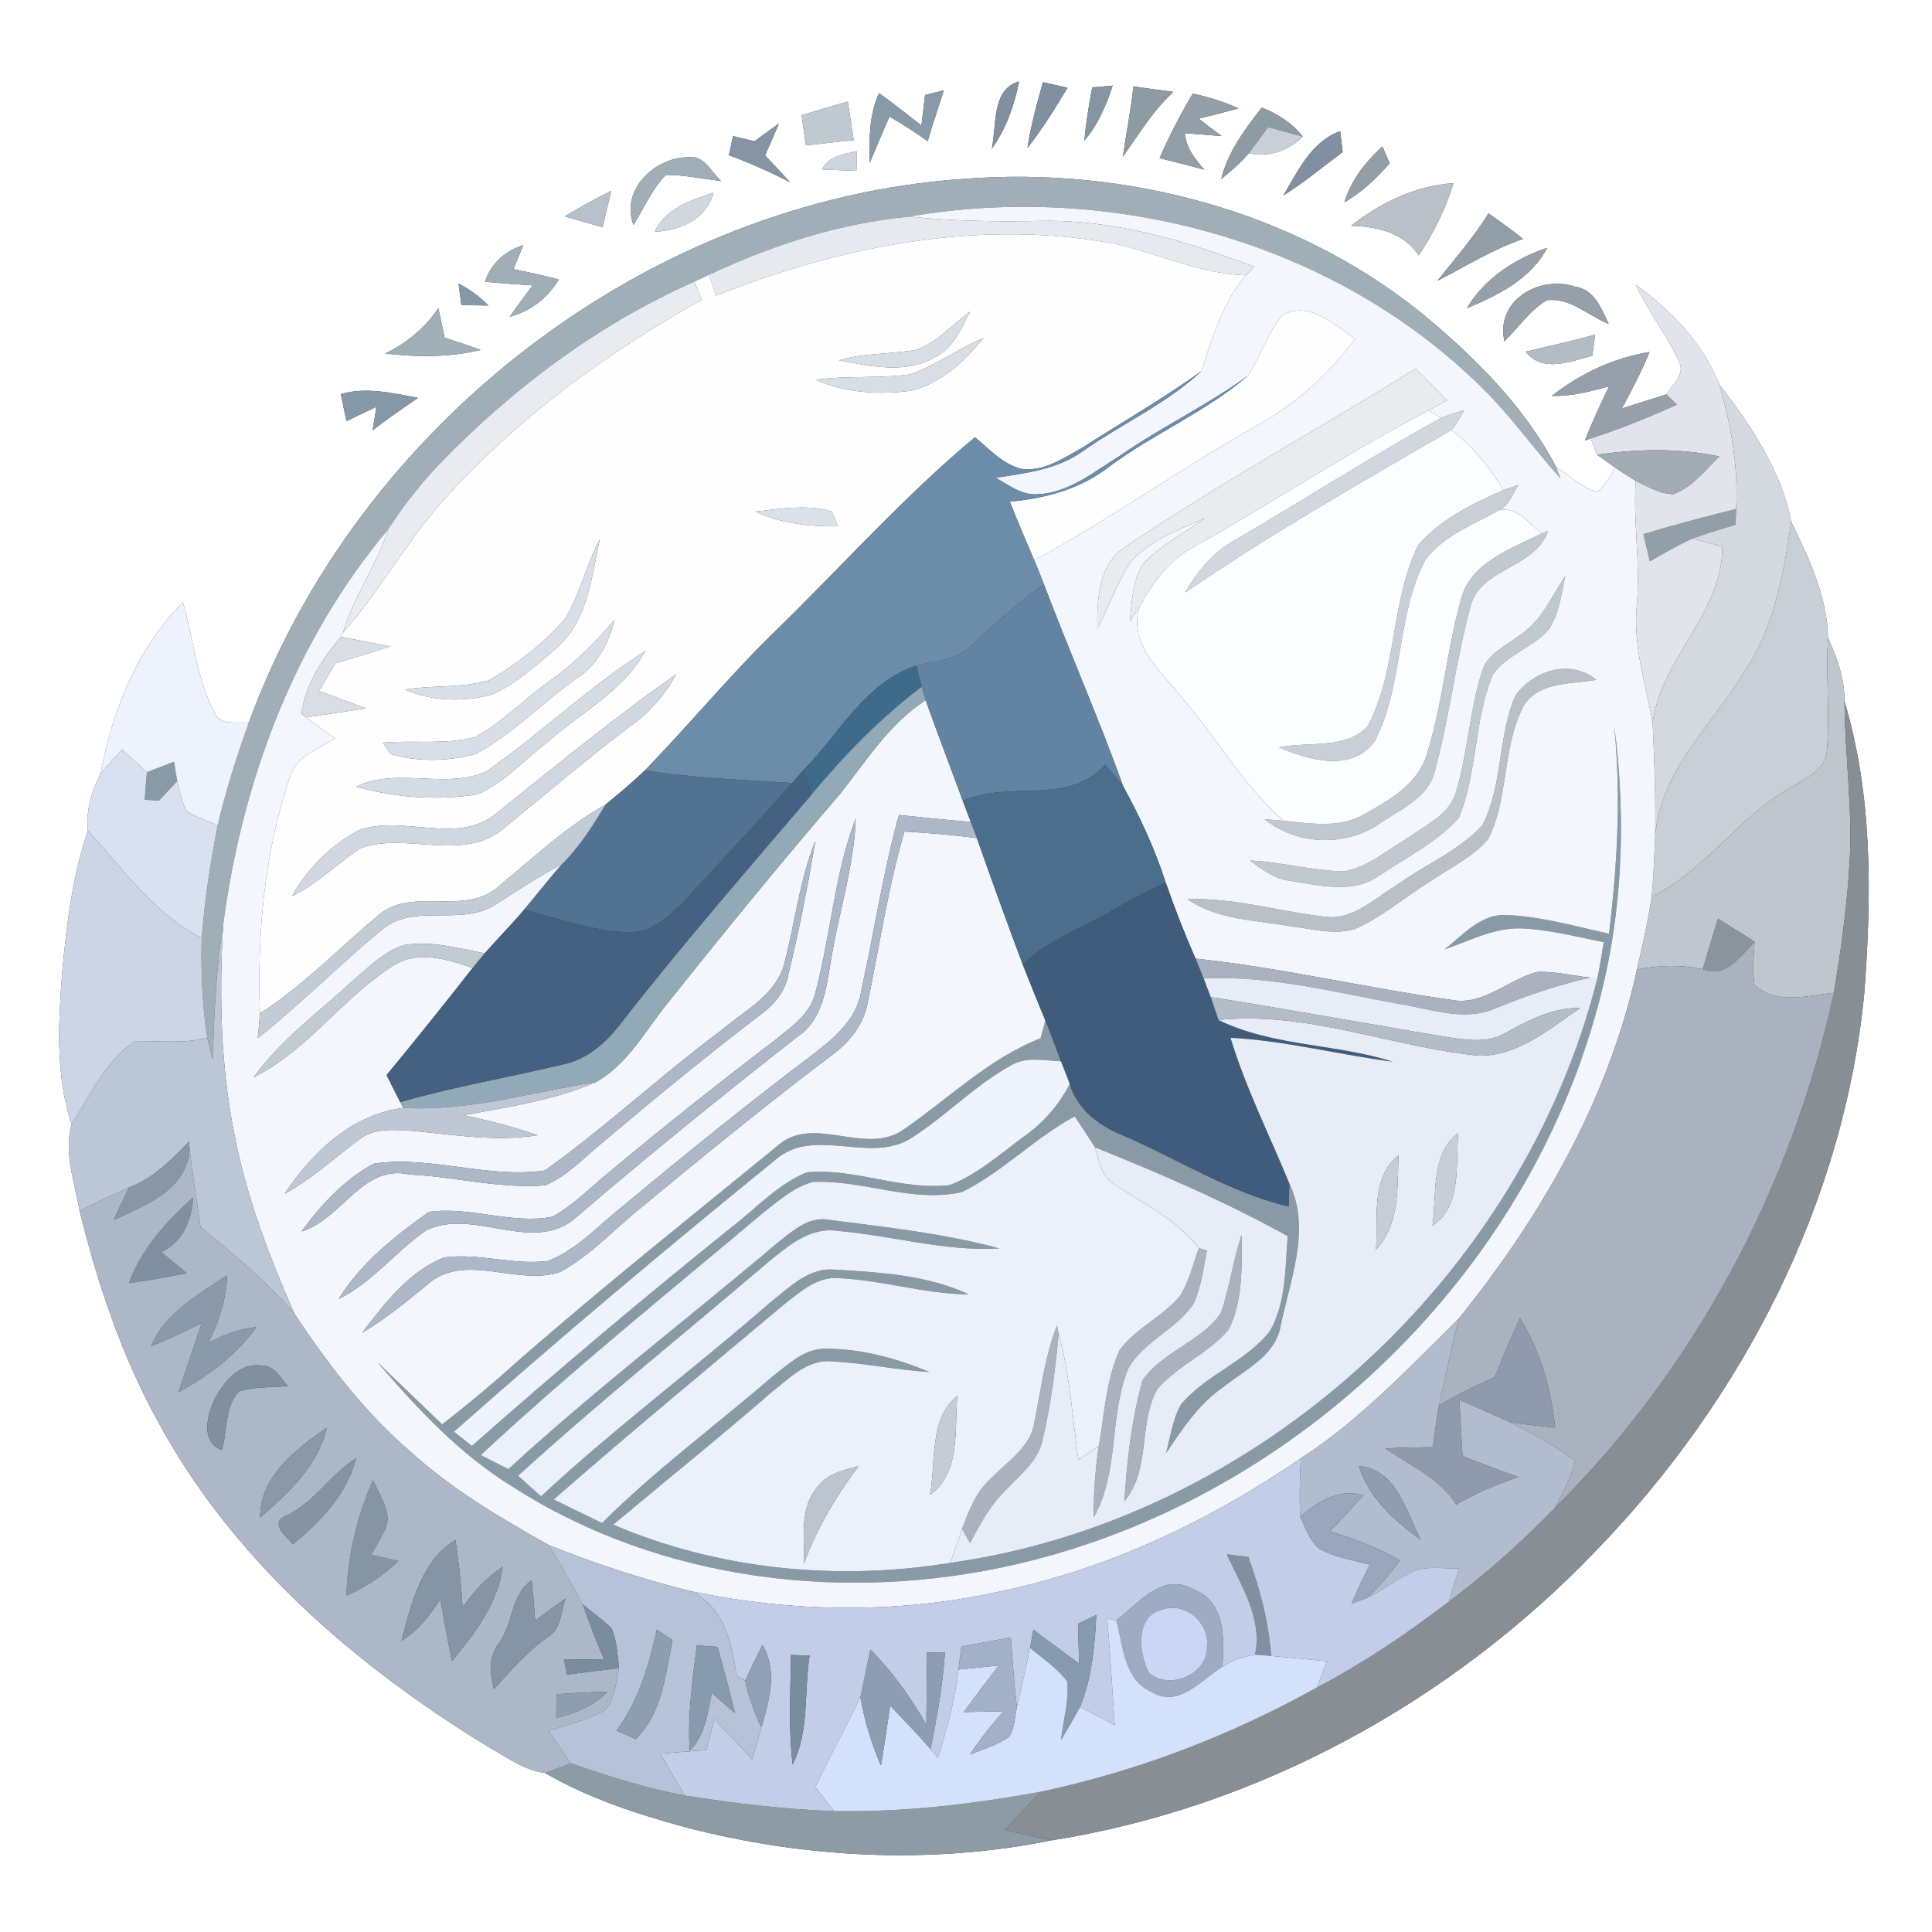 <?xml version="1.0" encoding="UTF-8" ?>
<!DOCTYPE svg PUBLIC "-//W3C//DTD SVG 1.1//EN" "http://www.w3.org/Graphics/SVG/1.1/DTD/svg11.dtd">
<svg width="250pt" height="250pt" viewBox="0 0 250 250" version="1.1" xmlns="http://www.w3.org/2000/svg">
<rect x="0" y="0" width="250" height="250" fill="#333333" stroke="none"/>
<g id="#ffffffff">
<path fill="#ffffff" opacity="1.00" d=" M 0.00 0.00 L 250.00 0.00 L 250.00 250.00 L 0.00 250.00 L 0.00 0.00 M 128.33 19.25 C 130.18 16.67 131.26 13.64 131.87 10.54 C 128.24 11.55 129.00 16.33 128.33 19.25 M 134.96 10.64 C 134.15 13.44 133.40 16.26 132.95 19.15 C 134.89 16.69 136.53 14.02 138.14 11.35 C 137.35 11.17 135.75 10.82 134.96 10.64 M 141.33 11.31 C 140.90 13.59 140.53 15.89 140.31 18.20 C 142.07 16.14 143.15 13.64 143.98 11.08 C 143.32 11.14 141.99 11.25 141.33 11.31 M 146.66 11.18 C 146.35 14.23 145.72 17.23 145.31 20.26 C 147.36 17.38 149.20 14.31 151.83 11.89 C 150.10 11.66 148.38 11.43 146.66 11.18 M 119.70 12.29 C 119.55 13.61 119.40 14.93 119.23 16.24 C 117.41 14.83 115.62 13.40 113.76 12.04 C 112.43 14.86 112.49 18.02 112.54 21.08 C 113.39 19.08 114.21 17.07 115.10 15.09 C 116.80 16.07 118.45 17.13 120.04 18.27 C 120.69 16.06 121.43 13.88 122.13 11.69 C 121.52 11.84 120.31 12.14 119.70 12.29 M 154.34 12.11 C 152.75 14.81 151.29 17.58 150.05 20.47 C 151.99 20.93 153.92 21.43 155.84 21.96 C 154.63 20.59 153.47 19.13 153.33 17.24 C 154.91 17.35 156.49 17.48 158.08 17.61 C 157.09 16.85 156.10 16.11 155.11 15.36 C 156.83 14.93 158.55 14.50 160.26 14.03 C 158.37 13.15 156.37 12.55 154.34 12.11 M 103.73 14.91 C 103.91 16.21 104.09 17.51 104.28 18.81 C 106.34 18.57 108.40 18.36 110.47 18.14 C 110.21 16.47 109.95 14.81 109.70 13.15 C 107.70 13.72 105.71 14.31 103.73 14.91 M 163.28 13.92 C 161.08 16.71 158.90 19.65 158.02 23.17 C 159.28 22.13 160.56 21.09 161.59 19.82 C 164.22 20.40 166.66 19.52 168.57 17.68 C 167.22 15.91 165.33 14.74 163.28 13.92 M 97.64 18.28 C 96.71 18.05 95.79 17.83 94.86 17.61 C 94.68 18.43 94.50 19.25 94.32 20.08 C 97.03 21.08 99.67 22.26 102.24 23.58 C 101.17 22.41 100.08 21.26 99.00 20.11 C 99.61 18.74 100.22 17.36 100.80 15.98 C 99.74 16.73 98.68 17.50 97.64 18.28 M 166.06 25.30 C 168.75 23.61 171.19 21.57 173.74 19.68 C 173.66 19.00 173.50 17.65 173.42 16.97 C 169.69 18.31 167.95 22.13 166.06 25.30 M 173.96 26.18 C 176.23 24.89 178.10 23.07 179.82 21.14 C 179.59 20.59 179.12 19.49 178.88 18.94 C 176.72 20.96 174.82 23.30 173.96 26.18 M 81.97 29.12 C 83.33 26.94 84.35 24.50 86.15 22.64 C 88.56 22.63 90.93 23.13 93.31 23.43 C 92.03 22.23 91.09 20.01 89.01 20.34 C 84.65 20.40 80.29 24.59 81.97 29.12 M 106.40 21.92 C 107.90 21.99 109.40 22.06 110.90 22.11 C 110.88 21.47 110.85 20.20 110.83 19.56 C 109.18 20.00 107.21 20.15 106.40 21.92 M 32.18 93.55 C 30.68 93.29 28.46 94.04 27.78 92.21 C 25.40 87.80 25.06 82.68 23.67 77.93 C 17.76 83.79 14.52 92.03 13.01 100.10 C 11.84 102.34 11.11 104.94 11.37 107.48 C 9.35 113.43 8.61 119.70 8.04 125.93 C 7.55 132.46 7.18 139.19 9.26 145.50 C 8.23 149.19 9.67 153.02 10.30 156.67 C 12.59 166.02 15.68 175.22 20.30 183.69 C 29.94 201.69 45.83 215.41 63.03 225.95 C 65.42 227.27 67.75 229.07 70.52 229.42 C 76.14 232.69 82.36 234.70 88.59 236.42 C 104.05 240.45 120.45 241.31 136.14 238.13 C 162.89 233.89 187.91 220.13 206.59 200.58 C 225.46 181.09 238.66 155.58 241.25 128.38 C 242.19 115.82 242.33 102.91 238.67 90.73 C 238.71 87.86 237.75 85.12 236.54 82.55 C 236.46 77.20 234.07 72.24 231.79 67.52 C 230.53 60.92 226.54 55.01 222.48 49.74 C 220.37 44.44 216.24 40.11 211.64 36.83 C 213.25 40.26 215.63 43.26 217.21 46.70 C 218.17 48.36 216.44 49.73 215.65 51.03 C 213.71 51.62 211.80 52.25 209.87 52.86 C 211.15 50.47 212.43 48.08 213.44 45.55 C 208.81 46.31 204.48 48.34 200.81 51.23 C 203.34 51.31 205.79 50.65 208.21 49.99 C 207.10 52.30 206.02 54.62 205.08 57.00 L 205.85 56.74 C 206.05 57.27 206.45 58.31 206.65 58.84 C 207.23 59.25 208.39 60.07 208.97 60.48 C 208.39 61.71 207.63 62.78 206.68 63.69 C 204.68 63.06 203.13 61.52 201.37 60.44 C 197.20 52.47 190.59 45.97 183.69 40.31 C 167.32 27.23 145.68 21.57 124.95 23.13 C 83.83 25.85 46.26 55.03 32.18 93.55 M 174.83 29.22 C 178.19 29.32 181.60 30.05 183.59 33.05 C 185.50 30.15 187.08 27.03 188.08 23.70 C 183.18 24.03 178.64 26.21 174.83 29.22 M 73.07 28.00 C 74.70 28.48 76.33 28.94 77.97 29.39 C 78.35 27.83 78.73 26.27 79.09 24.70 C 77.04 25.72 75.03 26.82 73.07 28.00 M 84.70 30.00 C 88.04 29.80 91.35 28.45 92.33 24.95 C 89.37 25.89 86.14 26.98 84.70 30.00 M 186.00 36.34 C 189.67 34.47 193.16 32.24 197.08 30.92 C 195.63 29.77 194.13 28.67 192.61 27.61 C 190.70 30.73 188.27 33.47 186.00 36.34 M 62.75 36.47 C 64.81 36.65 66.87 36.79 68.93 36.93 C 67.92 38.27 66.91 39.61 65.96 40.99 C 68.67 40.27 70.87 38.57 72.30 36.17 C 70.36 35.65 68.40 35.22 66.43 34.83 C 66.87 33.80 67.29 32.75 67.72 31.72 C 65.35 32.47 63.53 34.08 62.75 36.47 M 189.80 39.90 C 193.81 38.21 198.11 36.11 200.21 32.06 C 196.02 33.48 192.09 36.03 189.80 39.90 M 59.34 36.70 C 59.43 37.39 59.61 38.78 59.70 39.48 C 60.87 39.50 62.03 39.52 63.20 39.53 C 62.07 38.39 60.78 37.42 59.34 36.70 M 194.68 44.16 C 196.49 42.38 197.95 40.17 200.16 38.85 C 203.12 38.46 205.55 40.86 208.16 41.91 C 207.23 39.94 206.32 37.46 203.83 37.10 C 199.27 35.55 193.46 38.86 194.68 44.16 M 49.85 45.75 C 53.97 46.22 58.15 46.26 62.21 45.28 C 60.66 44.71 59.10 44.20 57.53 43.69 C 57.25 42.41 56.99 41.14 56.72 39.87 C 55.01 42.44 52.62 44.39 49.85 45.75 M 197.42 45.51 C 199.62 48.31 203.23 46.76 206.05 46.02 C 206.14 45.34 206.32 43.98 206.41 43.30 C 203.44 44.14 200.42 44.78 197.42 45.51 M 44.10 50.99 C 44.34 52.16 44.58 53.33 44.83 54.50 C 46.12 53.87 47.41 53.25 48.71 52.65 C 48.55 53.66 48.39 54.67 48.22 55.68 C 50.13 54.21 52.10 52.85 54.09 51.48 C 50.80 50.87 47.41 50.04 44.10 50.99 Z" />
</g>
<g id="#8090a0ff">
<path fill="#8090a0" opacity="1.00" d=" M 128.33 19.25 C 129.00 16.33 128.24 11.55 131.87 10.54 C 131.26 13.64 130.18 16.67 128.33 19.25 Z" />
<path fill="#8090a0" opacity="1.00" d=" M 134.96 10.64 C 135.75 10.82 137.35 11.17 138.14 11.35 C 136.53 14.02 134.89 16.69 132.95 19.15 C 133.40 16.26 134.15 13.44 134.96 10.64 Z" />
<path fill="#8090a0" opacity="1.00" d=" M 166.06 25.30 C 167.95 22.13 169.69 18.31 173.42 16.97 C 173.50 17.65 173.66 19.00 173.74 19.68 C 171.19 21.57 168.75 23.61 166.06 25.30 Z" />
<path fill="#8090a0" opacity="1.00" d=" M 16.67 166.05 C 18.29 161.59 21.54 158.06 25.00 154.94 C 24.81 157.93 23.71 160.64 20.90 162.03 C 21.98 162.94 23.09 163.82 24.15 164.76 C 21.67 165.26 19.18 165.71 16.67 166.05 Z" />
<path fill="#8090a0" opacity="1.00" d=" M 158.75 201.12 C 159.44 201.20 160.84 201.38 161.53 201.47 C 163.03 205.59 164.17 209.87 164.48 214.27 C 163.96 214.23 162.92 214.15 162.40 214.11 C 163.40 209.38 160.60 205.22 158.75 201.12 Z" />
</g>
<g id="#8695a3ff">
<path fill="#8695a3" opacity="1.00" d=" M 141.33 11.31 C 141.99 11.25 143.32 11.14 143.98 11.08 C 143.15 13.64 142.07 16.14 140.31 18.20 C 140.53 15.89 140.90 13.59 141.33 11.31 Z" />
<path fill="#8695a3" opacity="1.00" d=" M 97.64 18.28 C 98.68 17.50 99.74 16.73 100.80 15.98 C 100.22 17.36 99.61 18.74 99.00 20.11 C 100.08 21.26 101.17 22.41 102.24 23.58 C 99.67 22.26 97.03 21.08 94.32 20.08 C 94.50 19.25 94.68 18.43 94.86 17.61 C 95.79 17.83 96.71 18.05 97.64 18.28 Z" />
<path fill="#8695a3" opacity="1.00" d=" M 48.26 191.50 C 49.01 193.18 50.14 194.83 50.18 196.73 C 49.84 198.35 48.84 199.73 48.07 201.18 C 49.24 201.44 50.40 201.71 51.56 201.99 C 49.60 203.87 47.34 205.42 44.82 206.48 C 44.97 201.31 46.20 196.24 48.26 191.50 Z" />
</g>
<g id="#8d9ba4ff">
<path fill="#8d9ba4" opacity="1.00" d=" M 146.66 11.18 C 148.38 11.43 150.10 11.66 151.83 11.89 C 149.20 14.31 147.36 17.38 145.31 20.26 C 145.72 17.23 146.35 14.23 146.66 11.18 Z" />
<path fill="#8d9ba4" opacity="1.00" d=" M 163.28 13.92 C 165.33 14.74 167.22 15.91 168.57 17.68 C 167.08 17.27 165.59 16.86 164.10 16.45 C 163.27 17.58 162.45 18.71 161.59 19.82 C 160.56 21.09 159.28 22.13 158.02 23.17 C 158.90 19.65 161.08 16.71 163.28 13.92 Z" />
<path fill="#8d9ba4" opacity="1.00" d=" M 70.52 229.42 C 71.64 229.03 72.75 228.59 73.85 228.16 C 78.69 229.83 83.59 231.41 88.63 232.35 C 95.02 233.33 101.45 234.15 107.92 234.35 C 116.93 234.53 125.92 233.45 134.78 231.83 C 133.12 233.41 131.59 235.11 130.05 236.80 C 132.07 237.27 134.09 237.75 136.14 238.13 C 120.45 241.31 104.05 240.45 88.59 236.42 C 82.36 234.70 76.14 232.69 70.52 229.42 Z" />
</g>
<g id="#899aa7ff">
<path fill="#899aa7" opacity="1.00" d=" M 119.70 12.29 C 120.31 12.14 121.52 11.84 122.13 11.69 C 121.43 13.88 120.69 16.06 120.04 18.27 C 118.45 17.13 116.80 16.07 115.10 15.09 C 114.21 17.07 113.39 19.08 112.54 21.08 C 112.49 18.02 112.43 14.86 113.76 12.04 C 115.62 13.40 117.41 14.83 119.23 16.24 C 119.40 14.93 119.55 13.61 119.70 12.29 Z" />
<path fill="#899aa7" opacity="1.00" d=" M 208.85 93.68 C 210.53 106.29 209.95 119.31 206.38 131.57 C 196.50 166.29 166.68 194.26 131.57 202.40 C 109.70 207.47 85.54 204.68 66.44 192.45 C 59.57 188.26 54.04 182.32 48.84 176.27 C 51.64 178.94 54.41 181.64 57.21 184.31 C 60.78 181.56 64.22 178.64 67.57 175.62 C 78.30 166.28 89.42 157.41 100.43 148.42 C 105.12 143.95 112.01 149.76 117.01 146.10 C 122.83 142.10 127.96 136.97 134.65 134.35 C 134.81 133.78 135.12 132.63 135.27 132.05 C 135.98 133.79 136.64 135.56 137.29 137.33 C 135.19 137.26 132.89 136.69 130.95 137.79 C 126.29 140.31 122.60 144.23 118.17 147.10 C 112.79 150.87 105.31 145.54 100.23 150.17 C 86.17 161.58 72.30 173.24 58.74 185.26 C 59.51 185.88 60.28 186.49 61.06 187.11 C 72.05 177.40 83.27 167.95 94.70 158.77 C 97.86 156.34 100.65 153.23 104.40 151.70 C 110.63 151.11 116.69 154.11 122.94 153.34 C 126.64 151.89 129.63 149.15 132.80 146.84 C 135.18 145.13 137.07 142.86 138.43 140.28 C 139.41 143.54 142.18 145.65 145.22 146.88 C 152.41 149.95 159.08 154.31 166.76 156.12 C 166.78 155.37 166.82 153.88 166.84 153.13 C 169.73 159.18 166.82 165.86 165.63 171.97 C 164.75 175.59 161.08 177.24 158.43 179.39 C 155.19 181.56 153.03 184.85 150.90 188.02 C 151.45 185.91 151.74 183.68 152.81 181.75 C 156.03 177.88 161.21 176.24 164.32 172.25 C 166.45 168.55 166.30 164.08 166.63 159.95 C 158.61 155.51 150.19 151.88 141.70 148.46 C 140.84 147.12 139.96 145.78 139.07 144.46 C 133.88 147.24 129.75 151.66 124.47 154.25 C 118.02 155.71 111.62 152.62 105.16 152.94 C 102.75 153.62 100.82 155.31 98.88 156.82 C 86.56 167.19 74.00 177.31 62.20 188.29 C 63.39 188.90 64.58 189.50 65.78 190.11 C 76.99 179.81 89.11 170.57 100.72 160.73 C 102.61 159.25 104.70 157.34 107.32 157.85 C 114.69 158.82 122.14 159.59 129.33 161.55 C 122.25 161.97 115.41 159.87 108.42 159.28 C 104.83 158.71 101.96 161.25 99.38 163.33 C 88.60 172.54 77.52 181.41 67.04 190.96 C 68.02 191.85 69.01 192.74 70.01 193.63 C 79.47 184.83 89.85 177.10 99.59 168.61 C 102.05 166.69 104.56 164.00 107.97 164.29 C 113.84 164.64 119.95 164.97 125.36 167.49 C 119.64 167.45 114.14 165.62 108.44 165.39 C 105.76 165.19 103.65 167.10 101.67 168.61 C 91.62 177.04 81.51 185.40 71.64 194.04 C 73.72 195.06 75.82 196.07 77.91 197.08 C 84.81 190.19 92.69 184.42 100.04 178.05 C 102.06 176.51 104.13 174.47 106.85 174.53 C 111.48 174.52 116.02 175.77 120.26 177.54 C 116.06 177.28 111.93 176.38 107.72 176.17 C 104.60 175.81 102.27 178.26 100.01 180.00 C 93.23 185.90 86.23 191.53 79.34 197.29 C 92.98 203.13 108.38 204.61 122.99 202.23 C 162.65 196.64 197.03 165.26 206.73 126.49 C 207.03 124.97 207.28 123.44 207.53 121.91 C 203.95 121.22 200.40 120.25 196.75 120.13 C 193.27 120.05 190.12 121.77 186.91 122.85 C 189.31 121.01 191.63 118.21 194.95 118.40 C 199.46 118.60 203.83 119.85 208.21 120.83 C 209.29 111.81 209.80 102.73 208.85 93.68 Z" />
<path fill="#899aa7" opacity="1.00" d=" M 19.01 99.92 C 20.18 99.48 21.35 99.03 22.52 98.57 C 22.62 99.20 22.82 100.44 22.93 101.06 C 22.14 101.91 21.35 102.76 20.57 103.61 C 20.11 103.58 19.18 103.51 18.72 103.48 C 18.82 102.29 18.91 101.11 19.01 99.92 Z" />
</g>
<g id="#929ea8ff">
<path fill="#929ea8" opacity="1.00" d=" M 154.34 12.11 C 156.37 12.55 158.37 13.15 160.26 14.03 C 158.55 14.50 156.83 14.93 155.11 15.36 C 156.10 16.11 157.09 16.85 158.08 17.61 C 156.49 17.48 154.91 17.35 153.33 17.24 C 153.47 19.13 154.63 20.59 155.84 21.96 C 153.92 21.43 151.99 20.93 150.05 20.47 C 151.29 17.58 152.75 14.81 154.34 12.11 Z" />
<path fill="#929ea8" opacity="1.00" d=" M 173.96 26.18 C 174.82 23.30 176.72 20.96 178.88 18.94 C 179.12 19.49 179.59 20.59 179.82 21.14 C 178.10 23.07 176.23 24.89 173.96 26.18 Z" />
<path fill="#929ea8" opacity="1.00" d=" M 186.00 36.34 C 188.27 33.47 190.70 30.73 192.61 27.61 C 194.13 28.67 195.63 29.77 197.08 30.92 C 193.16 32.24 189.67 34.47 186.00 36.34 Z" />
<path fill="#929ea8" opacity="1.00" d=" M 212.66 69.11 C 216.63 67.93 220.63 66.85 224.65 65.86 C 224.63 66.36 224.60 67.38 224.58 67.89 C 222.70 68.46 220.81 69.02 218.96 69.70 C 217.08 70.57 215.29 71.60 213.49 72.63 C 213.21 71.45 212.93 70.28 212.66 69.11 Z" />
</g>
<g id="#c0c8d0ff">
<path fill="#c0c8d0" opacity="1.00" d=" M 103.73 14.91 C 105.71 14.31 107.70 13.72 109.70 13.15 C 109.95 14.81 110.21 16.47 110.47 18.14 C 108.40 18.36 106.34 18.57 104.28 18.81 C 104.09 17.51 103.91 16.21 103.73 14.91 Z" />
<path fill="#c0c8d0" opacity="1.00" d=" M 189.00 77.77 C 190.12 72.86 195.43 71.05 199.44 69.07 L 200.31 68.69 C 198.68 73.57 191.69 73.40 190.31 78.37 C 188.37 85.43 187.58 92.76 185.65 99.82 C 184.80 103.26 181.18 104.74 178.51 106.56 C 174.15 109.62 167.76 109.37 163.66 106.01 C 164.27 106.06 165.49 106.16 166.10 106.21 C 169.50 106.54 173.22 107.21 176.37 105.45 C 179.68 103.63 183.46 101.49 184.63 97.62 C 186.68 91.15 187.17 84.30 189.00 77.77 Z" />
<path fill="#c0c8d0" opacity="1.00" d=" M 196.39 82.37 C 199.37 80.61 200.69 77.29 202.55 74.54 C 202.03 76.88 201.77 79.38 200.42 81.42 C 198.37 83.80 195.00 84.71 193.17 87.27 C 190.72 93.20 191.20 99.93 188.76 105.86 C 185.87 109.01 181.93 110.98 178.41 113.34 C 175.02 115.71 170.71 114.55 166.95 113.98 C 164.95 113.73 163.31 112.55 161.77 111.35 C 165.85 111.54 169.83 112.68 173.91 112.76 C 177.07 112.20 179.58 109.94 182.29 108.36 C 184.59 106.67 187.73 105.36 188.45 102.31 C 189.99 97.22 190.15 91.80 191.83 86.75 C 192.49 84.60 194.77 83.68 196.39 82.37 Z" />
</g>
<g id="#c9cfd6ff">
<path fill="#c9cfd6" opacity="1.00" d=" M 164.10 16.45 C 165.59 16.86 167.08 17.27 168.57 17.68 C 166.66 19.52 164.22 20.40 161.59 19.82 C 162.45 18.71 163.27 17.58 164.10 16.45 Z" />
<path fill="#c9cfd6" opacity="1.00" d=" M 194.52 63.42 C 195.02 63.25 196.00 62.92 196.50 62.76 C 195.72 63.85 195.32 65.34 194.04 65.99 C 190.69 67.86 186.79 69.30 184.42 72.47 C 180.63 79.79 181.65 88.65 177.87 95.95 C 174.83 99.99 169.36 98.34 165.48 96.71 C 169.23 95.92 174.10 97.03 176.97 93.99 C 180.84 86.72 179.90 77.87 183.53 70.52 C 186.41 67.17 190.55 65.18 194.52 63.42 Z" />
<path fill="#c9cfd6" opacity="1.00" d=" M 225.82 86.74 C 229.68 81.07 230.78 74.15 231.79 67.52 C 234.07 72.24 236.46 77.20 236.54 82.55 C 236.25 87.44 236.81 92.35 236.39 97.23 C 236.20 99.51 233.91 100.54 232.23 101.63 C 225.21 105.31 220.90 112.52 213.72 116.05 C 213.98 113.44 214.06 110.82 214.18 108.20 C 214.83 99.60 221.69 93.74 225.82 86.74 Z" />
</g>
<g id="#a0aeb8ff">
<path fill="#a0aeb8" opacity="1.00" d=" M 81.97 29.12 C 80.29 24.59 84.65 20.40 89.01 20.34 C 91.09 20.01 92.03 22.23 93.31 23.43 C 90.93 23.13 88.56 22.63 86.15 22.64 C 84.35 24.50 83.33 26.94 81.97 29.12 Z" />
<path fill="#a0aeb8" opacity="1.00" d=" M 32.18 93.55 C 46.26 55.03 83.83 25.85 124.95 23.13 C 145.68 21.57 167.32 27.23 183.69 40.31 C 190.59 45.97 197.20 52.47 201.37 60.44 C 201.50 60.81 201.78 61.54 201.92 61.90 C 198.16 57.70 194.92 53.03 190.76 49.19 C 171.64 30.97 143.45 23.56 117.64 28.03 C 108.63 28.89 99.90 31.71 91.73 35.56 C 91.27 35.77 90.34 36.21 89.87 36.43 C 77.43 41.93 66.38 50.21 56.95 59.95 C 54.44 62.56 52.20 65.43 50.24 68.48 C 38.10 82.89 31.28 101.18 28.87 119.73 C 27.93 125.47 27.74 131.28 27.51 137.07 C 27.27 136.15 27.03 135.22 26.82 134.29 C 26.16 130.03 26.00 125.70 26.10 121.39 C 26.48 116.48 27.21 111.60 28.18 106.78 C 29.22 102.29 30.63 97.89 32.18 93.55 Z" />
<path fill="#a0aeb8" opacity="1.00" d=" M 62.75 36.47 C 63.53 34.08 65.35 32.47 67.72 31.72 C 67.29 32.75 66.87 33.80 66.43 34.83 C 68.40 35.22 70.36 35.65 72.30 36.17 C 70.87 38.57 68.67 40.27 65.96 40.99 C 66.91 39.61 67.92 38.27 68.93 36.93 C 66.87 36.79 64.81 36.65 62.75 36.47 Z" />
<path fill="#a0aeb8" opacity="1.00" d=" M 49.85 45.75 C 52.62 44.39 55.01 42.44 56.72 39.87 C 56.99 41.14 57.25 42.41 57.53 43.69 C 59.10 44.20 60.66 44.71 62.21 45.28 C 58.15 46.26 53.97 46.22 49.85 45.75 Z" />
</g>
<g id="#ced6ddff">
<path fill="#ced6dd" opacity="1.00" d=" M 106.40 21.92 C 107.21 20.15 109.18 20.00 110.83 19.56 C 110.85 20.20 110.88 21.47 110.90 22.11 C 109.40 22.06 107.90 21.99 106.40 21.92 Z" />
</g>
<g id="#b9c0c7ff">
<path fill="#b9c0c7" opacity="1.00" d=" M 174.83 29.22 C 178.64 26.21 183.18 24.03 188.08 23.70 C 187.08 27.03 185.50 30.15 183.59 33.05 C 181.60 30.05 178.19 29.32 174.83 29.22 Z" />
<path fill="#b9c0c7" opacity="1.00" d=" M 196.11 89.98 C 198.51 86.72 203.20 85.25 206.58 87.97 C 203.36 88.54 199.25 88.15 197.20 91.25 C 194.34 96.61 195.28 103.16 192.57 108.57 C 190.53 110.96 187.59 112.31 185.05 114.07 C 181.77 116.09 178.82 118.68 175.28 120.23 C 172.60 121.02 169.79 120.17 167.10 119.88 C 162.55 119.03 157.61 119.09 153.66 116.36 C 159.69 116.13 165.50 117.96 171.43 118.62 C 175.02 119.14 177.77 116.30 180.62 114.62 C 184.29 111.93 188.71 110.16 191.83 106.78 C 194.50 101.56 193.78 95.32 196.11 89.98 Z" />
</g>
<g id="#b7c1cbff">
<path fill="#b7c1cb" opacity="1.00" d=" M 73.07 28.00 C 75.03 26.82 77.04 25.72 79.09 24.70 C 78.73 26.27 78.35 27.83 77.97 29.39 C 76.33 28.94 74.70 28.48 73.07 28.00 Z" />
</g>
<g id="#d0d7deff">
<path fill="#d0d7de" opacity="1.00" d=" M 84.70 30.00 C 86.14 26.98 89.37 25.89 92.33 24.95 C 91.35 28.45 88.04 29.80 84.70 30.00 Z" />
<path fill="#d0d7de" opacity="1.00" d=" M 186.49 54.08 C 187.46 53.69 188.45 53.36 189.46 53.08 C 189.01 53.99 188.46 54.85 187.81 55.63 C 176.19 62.40 164.47 69.03 153.38 76.67 C 154.96 73.89 157.04 71.37 159.89 69.84 C 168.79 64.65 177.46 59.05 186.49 54.08 Z" />
</g>
<g id="#f3f6fdff">
<path fill="#f3f6fd" opacity="1.00" d=" M 117.64 28.03 C 143.45 23.56 171.64 30.97 190.76 49.19 C 194.92 53.03 198.16 57.70 201.92 61.90 C 201.78 61.54 201.50 60.81 201.37 60.44 C 203.13 61.52 204.68 63.06 206.68 63.69 C 207.63 62.78 208.39 61.71 208.97 60.48 C 209.85 61.08 210.74 61.66 211.66 62.22 C 211.31 67.57 212.29 72.90 211.81 78.25 C 211.28 83.43 212.91 88.43 213.85 93.45 C 214.08 98.36 214.25 103.28 214.18 108.20 C 214.06 110.82 213.98 113.44 213.72 116.05 C 213.26 119.22 212.54 122.34 211.82 125.46 C 208.17 142.21 199.45 157.41 188.75 170.64 C 182.28 177.02 176.00 183.74 168.32 188.71 C 156.65 196.71 143.67 202.91 129.78 205.85 C 116.45 208.87 102.47 208.69 89.13 205.84 C 82.95 204.29 76.88 202.30 70.97 199.91 C 64.71 196.39 58.47 192.72 53.13 187.86 C 47.18 182.75 42.39 176.48 38.08 169.96 C 34.80 162.48 31.86 154.77 30.32 146.72 C 28.54 137.85 28.35 128.74 28.87 119.73 C 31.28 101.18 38.10 82.89 50.24 68.48 C 48.75 73.15 45.76 77.16 44.38 81.88 L 44.13 82.42 C 41.65 85.26 39.55 88.53 39.01 92.34 L 39.62 92.83 C 40.85 93.76 42.10 94.66 43.35 95.55 C 41.25 96.92 38.37 97.81 37.54 100.45 C 34.22 110.29 33.25 120.78 33.64 131.12 C 33.56 132.19 33.47 133.26 33.36 134.32 C 38.94 129.93 43.90 124.83 49.38 120.34 C 53.54 116.77 59.61 119.92 64.04 117.09 C 66.90 115.30 69.69 113.40 72.69 111.85 C 71.02 113.76 69.46 115.76 67.83 117.70 C 66.19 119.64 64.41 121.45 62.72 123.36 C 59.30 122.71 55.78 121.69 52.27 122.30 C 49.73 123.10 47.80 125.07 45.82 126.76 C 41.38 130.86 36.40 134.46 32.82 139.40 C 39.84 135.89 44.34 129.12 50.86 124.96 C 54.04 122.91 57.89 124.13 61.16 125.25 C 57.51 129.92 53.80 134.54 50.03 139.11 C 50.60 140.28 51.19 141.45 51.79 142.61 L 52.19 143.36 C 45.52 144.20 40.40 149.11 36.83 154.48 C 40.32 152.57 43.25 149.87 46.41 147.50 C 48.42 145.86 51.15 146.21 53.54 146.34 C 58.86 146.87 64.22 147.75 69.56 146.90 C 66.44 145.79 63.22 144.99 59.98 144.32 C 65.76 143.23 71.68 142.39 77.11 140.02 C 81.31 137.68 83.58 133.19 86.56 129.60 C 93.78 120.52 101.14 111.53 108.70 102.73 C 112.12 98.45 115.06 93.63 119.78 90.61 C 121.34 94.96 122.98 99.28 124.58 103.62 C 124.84 104.30 125.36 105.67 125.62 106.35 C 122.52 106.10 119.42 105.79 116.32 105.46 C 114.25 112.96 113.11 120.65 111.44 128.23 C 110.84 132.10 107.64 134.59 104.72 136.80 C 96.41 143.09 88.31 149.65 80.30 156.32 C 77.28 158.73 74.57 161.76 70.90 163.17 C 66.41 163.75 61.94 162.09 57.46 162.72 C 52.90 164.52 49.79 168.65 46.89 172.43 C 49.88 170.68 52.56 168.47 55.23 166.28 C 60.09 161.86 66.97 166.54 72.54 164.57 C 76.51 162.37 79.60 158.95 83.12 156.13 C 91.16 149.47 99.26 142.87 107.59 136.57 C 109.94 134.88 111.84 132.50 112.31 129.57 C 113.84 122.24 114.92 114.81 117.03 107.60 C 120.16 107.77 123.29 108.05 126.40 108.44 C 128.34 113.91 130.29 119.37 132.34 124.80 C 133.29 127.23 134.28 129.64 135.27 132.05 C 135.12 132.63 134.81 133.78 134.65 134.35 C 127.96 136.97 122.83 142.10 117.01 146.10 C 112.01 149.76 105.12 143.95 100.43 148.42 C 89.42 157.41 78.30 166.28 67.57 175.62 C 64.22 178.64 60.78 181.56 57.21 184.31 C 54.41 181.64 51.64 178.94 48.84 176.27 C 54.04 182.32 59.57 188.26 66.44 192.45 C 85.54 204.68 109.70 207.47 131.57 202.40 C 166.68 194.26 196.50 166.29 206.38 131.57 C 209.95 119.31 210.53 106.29 208.85 93.68 C 209.80 102.73 209.29 111.81 208.21 120.83 C 203.83 119.85 199.46 118.60 194.95 118.40 C 191.63 118.21 189.31 121.01 186.91 122.85 C 190.12 121.77 193.27 120.05 196.75 120.13 C 200.40 120.25 203.95 121.22 207.53 121.91 C 207.28 123.44 207.03 124.97 206.73 126.49 L 205.76 126.50 C 203.48 126.26 201.23 125.67 198.93 125.77 C 195.14 126.74 191.96 130.21 187.78 129.38 C 176.72 127.82 165.81 125.23 154.70 124.04 C 153.28 120.82 152.01 117.54 150.85 114.22 C 149.45 109.88 147.53 105.74 145.34 101.74 C 142.18 92.94 138.40 84.38 135.10 75.64 C 134.69 74.58 134.27 73.52 133.83 72.48 C 143.60 67.22 152.64 60.72 162.30 55.26 C 167.43 52.46 171.87 48.56 175.34 43.86 C 172.67 42.00 169.35 38.83 165.91 40.80 C 163.99 43.14 163.12 46.12 161.47 48.63 C 156.16 52.48 150.19 55.30 144.81 59.05 C 141.53 61.07 138.28 63.80 134.27 63.96 C 132.21 64.12 130.53 62.76 128.84 61.82 C 132.82 61.22 136.99 60.72 140.32 58.24 C 145.31 54.76 150.98 52.21 155.45 48.04 C 156.84 43.69 158.21 39.20 161.19 35.62 C 161.46 35.35 161.99 34.79 162.26 34.51 C 153.52 31.18 144.37 28.45 134.93 28.58 C 129.16 28.71 123.39 28.62 117.64 28.03 M 145.70 70.69 C 142.14 72.96 141.93 77.53 142.00 81.31 C 143.62 78.44 144.56 75.19 146.49 72.50 C 149.03 69.81 152.60 68.50 155.92 67.07 C 153.23 68.99 150.18 70.51 147.93 72.97 C 146.52 75.16 146.48 77.88 146.19 80.39 C 146.50 79.92 147.13 78.98 147.45 78.51 C 145.90 83.68 150.58 87.08 153.30 90.71 C 157.65 95.80 161.01 101.78 166.10 106.21 C 165.49 106.16 164.27 106.06 163.66 106.01 C 167.76 109.37 174.15 109.62 178.51 106.56 C 181.18 104.74 184.80 103.26 185.65 99.82 C 187.58 92.76 188.37 85.43 190.31 78.37 C 191.69 73.40 198.68 73.57 200.31 68.69 L 199.44 69.07 C 197.91 67.67 196.40 65.65 194.04 65.99 C 195.32 65.34 195.72 63.85 196.50 62.76 C 196.00 62.92 195.02 63.25 194.52 63.42 C 192.77 60.44 190.55 57.75 187.81 55.63 C 188.46 54.85 189.01 53.99 189.46 53.08 C 188.45 53.36 187.46 53.69 186.49 54.08 C 186.08 53.84 185.26 53.36 184.85 53.12 C 185.45 52.79 186.65 52.13 187.25 51.80 C 185.91 50.43 184.55 49.06 183.19 47.71 C 170.73 55.43 157.87 62.52 145.70 70.69 M 196.39 82.37 C 194.77 83.68 192.49 84.60 191.83 86.75 C 190.15 91.80 189.99 97.22 188.45 102.31 C 187.73 105.36 184.59 106.67 182.29 108.36 C 179.58 109.94 177.07 112.20 173.91 112.76 C 169.83 112.68 165.85 111.54 161.77 111.35 C 163.31 112.55 164.95 113.73 166.95 113.98 C 170.71 114.55 175.02 115.71 178.41 113.34 C 181.93 110.98 185.87 109.01 188.76 105.86 C 191.20 99.93 190.72 93.20 193.17 87.27 C 195.00 84.71 198.37 83.80 200.42 81.42 C 201.77 79.38 202.03 76.88 202.55 74.54 C 200.69 77.29 199.37 80.61 196.39 82.37 M 196.11 89.98 C 193.78 95.32 194.50 101.56 191.83 106.78 C 188.71 110.16 184.29 111.93 180.62 114.62 C 177.77 116.30 175.02 119.14 171.43 118.62 C 165.50 117.96 159.69 116.13 153.66 116.36 C 157.61 119.09 162.55 119.03 167.10 119.88 C 169.79 120.17 172.60 121.02 175.28 120.23 C 178.82 118.68 181.77 116.09 185.05 114.07 C 187.59 112.31 190.53 110.96 192.57 108.57 C 195.28 103.16 194.34 96.61 197.20 91.25 C 199.25 88.15 203.36 88.54 206.58 87.97 C 203.20 85.25 198.51 86.72 196.11 89.98 M 105.54 128.34 C 104.96 131.12 102.50 132.79 100.45 134.47 C 93.08 140.07 85.83 145.83 78.73 151.76 C 76.35 153.69 74.19 155.97 71.48 157.45 C 66.17 158.46 60.81 156.06 55.50 156.82 C 51.11 159.94 46.68 163.44 43.82 168.09 C 48.22 165.94 51.19 161.91 55.17 159.20 C 61.27 156.20 69.01 162.43 74.53 157.54 C 83.89 149.51 93.48 141.76 103.18 134.15 C 106.37 132.06 106.88 128.13 107.46 124.68 C 108.42 118.39 110.52 112.30 110.73 105.90 C 107.97 113.12 107.52 120.92 105.54 128.34 M 101.58 124.34 C 100.65 128.64 96.40 130.72 93.32 133.34 C 85.53 139.14 78.39 145.83 70.51 151.46 C 63.15 152.54 55.77 149.50 48.41 150.57 C 44.58 152.58 41.56 155.89 39.02 159.35 C 44.26 157.77 46.87 150.59 52.98 151.98 C 58.84 152.26 64.66 153.85 70.54 153.38 C 73.42 152.19 75.56 149.79 77.94 147.86 C 84.64 142.20 91.42 136.63 98.39 131.31 C 100.12 130.04 101.60 128.35 101.99 126.18 C 103.41 120.44 104.53 114.62 105.51 108.80 C 103.50 113.79 102.91 119.16 101.58 124.34 Z" />
</g>
<g id="#e6eaeeff">
<path fill="#e6eaee" opacity="1.00" d=" M 91.73 35.56 C 99.90 31.71 108.63 28.89 117.64 28.03 C 123.39 28.62 129.16 28.71 134.93 28.58 C 144.37 28.45 153.52 31.18 162.26 34.51 C 161.99 34.79 161.46 35.35 161.19 35.62 C 155.45 35.42 150.18 32.99 144.68 31.63 C 127.17 28.24 109.04 31.74 92.67 38.26 C 92.36 37.36 92.05 36.46 91.73 35.56 Z" />
</g>
<g id="#fefeffff">
<path fill="#fefeff" opacity="1.00" d=" M 92.67 38.26 C 109.04 31.74 127.17 28.24 144.68 31.63 C 150.18 32.99 155.45 35.42 161.19 35.62 C 158.21 39.20 156.84 43.69 155.45 48.04 C 150.41 51.64 145.04 54.73 139.83 58.06 C 137.48 59.38 134.95 61.07 132.13 60.67 C 129.73 60.04 128.01 58.10 126.16 56.58 C 117.17 64.07 109.34 72.82 101.00 81.01 C 94.83 86.92 89.40 93.55 83.46 99.68 C 81.84 101.24 80.10 102.68 78.36 104.11 C 73.29 106.95 69.07 110.96 64.60 114.62 C 60.17 118.75 53.15 114.49 48.74 118.63 C 43.72 122.81 39.20 127.61 33.64 131.12 C 33.25 120.78 34.22 110.29 37.54 100.45 C 38.37 97.81 41.25 96.92 43.35 95.55 C 42.10 94.66 40.85 93.76 39.62 92.83 C 42.20 92.45 44.78 92.06 47.36 91.67 C 45.34 90.91 43.31 90.16 41.28 89.41 C 41.98 88.21 42.71 87.02 43.42 85.83 C 45.79 85.13 48.15 84.41 50.50 83.64 C 48.38 83.21 46.25 82.83 44.13 82.42 L 44.38 81.88 C 49.36 76.25 52.90 69.51 58.04 64.01 C 67.37 53.78 78.73 45.53 90.79 38.81 C 90.56 38.21 90.10 37.02 89.87 36.43 C 90.34 36.21 91.27 35.77 91.73 35.56 C 92.05 36.46 92.36 37.36 92.67 38.26 M 118.53 45.28 C 115.22 45.85 111.81 45.65 108.57 46.63 C 112.63 47.38 117.25 48.46 121.04 46.18 C 123.39 45.03 124.39 42.50 125.52 40.31 C 123.24 42.01 121.26 44.31 118.53 45.28 M 117.73 48.45 C 113.70 49.00 109.60 48.58 105.57 49.14 C 109.36 50.84 113.66 51.09 117.74 50.58 C 121.68 49.70 124.77 46.80 127.25 43.75 C 123.96 45.10 121.09 47.31 117.73 48.45 M 97.77 66.20 C 101.10 67.75 104.79 68.15 108.43 68.11 C 108.23 67.63 107.84 66.67 107.64 66.18 C 104.43 65.24 101.03 65.83 97.77 66.20 M 73.13 80.08 C 70.31 83.24 66.93 85.97 63.24 88.04 C 59.73 89.06 55.98 88.64 52.40 89.23 C 55.94 90.80 60.07 90.85 63.78 89.84 C 66.84 88.40 69.39 86.10 71.93 83.92 C 76.04 80.45 76.54 74.70 77.61 69.77 C 75.87 73.10 75.03 76.84 73.13 80.08 M 71.11 88.13 C 67.82 90.42 65.05 93.46 61.50 95.37 C 57.61 96.41 53.50 95.75 49.53 96.10 C 49.78 96.47 50.29 97.21 50.54 97.57 C 54.07 98.62 58.05 98.53 61.60 97.55 C 66.41 94.94 70.23 90.87 74.68 87.73 C 77.36 86.02 78.78 83.18 79.54 80.19 C 77.02 83.13 74.29 85.90 71.11 88.13 M 62.90 99.84 C 57.60 102.19 51.39 99.21 46.08 101.80 C 51.16 103.22 56.59 103.62 61.80 102.79 C 65.33 101.24 67.92 98.23 70.95 95.94 C 75.24 92.16 80.67 89.40 83.52 84.23 C 76.22 88.86 69.97 94.92 62.90 99.84 M 64.27 105.22 C 59.20 109.45 52.16 105.36 46.44 107.42 C 42.80 109.36 39.79 112.38 37.78 115.97 C 41.05 114.38 43.62 111.75 46.62 109.76 C 52.56 107.59 59.93 111.67 65.19 107.18 C 70.70 102.71 76.09 98.07 81.77 93.80 C 84.15 92.09 86.09 89.85 87.48 87.27 C 79.46 92.86 71.91 99.11 64.27 105.22 Z" />
<path fill="#fefeff" opacity="1.00" d=" M 165.91 40.80 C 169.35 38.83 172.67 42.00 175.34 43.86 C 171.87 48.56 167.43 52.46 162.30 55.26 C 152.64 60.72 143.60 67.22 133.83 72.48 C 132.74 69.97 131.67 67.45 130.67 64.91 C 135.27 64.51 139.82 63.27 143.51 60.40 C 149.26 56.11 156.02 53.31 161.47 48.63 C 163.12 46.12 163.99 43.14 165.91 40.80 Z" />
</g>
<g id="#96a0aaff">
<path fill="#96a0aa" opacity="1.00" d=" M 189.80 39.90 C 192.09 36.03 196.02 33.48 200.21 32.06 C 198.11 36.11 193.81 38.21 189.80 39.90 Z" />
<path fill="#96a0aa" opacity="1.00" d=" M 194.68 44.16 C 193.46 38.86 199.27 35.55 203.83 37.10 C 206.32 37.46 207.23 39.94 208.16 41.91 C 205.55 40.86 203.12 38.46 200.16 38.85 C 197.95 40.17 196.49 42.38 194.68 44.16 Z" />
<path fill="#96a0aa" opacity="1.00" d=" M 200.81 51.23 C 204.48 48.34 208.81 46.31 213.44 45.55 C 212.43 48.08 211.15 50.47 209.87 52.86 C 211.80 52.25 213.71 51.62 215.65 51.03 C 215.99 51.36 216.68 52.03 217.02 52.36 C 213.37 54.01 209.65 55.50 205.85 56.74 L 205.08 57.00 C 206.02 54.62 207.10 52.30 208.21 49.99 C 205.79 50.65 203.34 51.31 200.81 51.23 Z" />
</g>
<g id="#8598a5ff">
<path fill="#8598a5" opacity="1.00" d=" M 59.34 36.70 C 60.78 37.42 62.07 38.39 63.20 39.53 C 62.03 39.52 60.87 39.50 59.70 39.48 C 59.61 38.78 59.43 37.39 59.34 36.70 Z" />
<path fill="#8598a5" opacity="1.00" d=" M 44.10 50.99 C 47.41 50.04 50.80 50.87 54.09 51.48 C 52.10 52.85 50.13 54.21 48.22 55.68 C 48.39 54.67 48.55 53.66 48.71 52.65 C 47.41 53.25 46.12 53.87 44.83 54.50 C 44.58 53.33 44.34 52.16 44.10 50.99 Z" />
</g>
<g id="#e8ecf0ff">
<path fill="#e8ecf0" opacity="1.00" d=" M 56.95 59.95 C 66.38 50.21 77.43 41.93 89.87 36.43 C 90.10 37.02 90.56 38.21 90.79 38.81 C 78.73 45.53 67.37 53.78 58.04 64.01 C 52.90 69.51 49.36 76.25 44.38 81.88 C 45.76 77.16 48.75 73.15 50.24 68.48 C 52.20 65.43 54.44 62.56 56.95 59.95 Z" />
</g>
<g id="#e1e5ebff">
<path fill="#e1e5eb" opacity="1.00" d=" M 211.64 36.83 C 216.24 40.11 220.37 44.44 222.48 49.74 C 223.99 54.97 224.96 60.40 224.65 65.86 C 220.63 66.85 216.63 67.93 212.66 69.11 C 212.93 70.28 213.21 71.45 213.49 72.63 C 215.29 71.60 217.08 70.57 218.96 69.70 C 220.26 70.04 221.57 70.37 222.87 70.70 C 222.93 79.33 215.02 85.08 213.85 93.45 C 212.91 88.43 211.28 83.43 211.81 78.25 C 212.29 72.90 211.31 67.57 211.66 62.22 C 213.21 62.92 214.76 63.95 216.53 63.94 C 218.99 63.05 220.64 60.83 222.48 59.07 C 217.26 57.95 211.90 58.09 206.65 58.84 C 206.45 58.31 206.05 57.27 205.85 56.74 C 209.65 55.50 213.37 54.01 217.02 52.36 C 216.68 52.03 215.99 51.36 215.65 51.03 C 216.44 49.73 218.17 48.36 217.21 46.70 C 215.63 43.26 213.25 40.26 211.64 36.83 Z" />
</g>
<g id="#d8dfe4ff">
<path fill="#d8dfe4" opacity="1.00" d=" M 118.53 45.28 C 121.26 44.31 123.24 42.01 125.52 40.31 C 124.39 42.50 123.39 45.03 121.04 46.18 C 117.25 48.46 112.63 47.38 108.57 46.63 C 111.81 45.65 115.22 45.85 118.53 45.28 Z" />
<path fill="#d8dfe4" opacity="1.00" d=" M 117.73 48.45 C 121.09 47.31 123.96 45.10 127.25 43.75 C 124.77 46.80 121.68 49.70 117.74 50.58 C 113.66 51.09 109.36 50.84 105.57 49.14 C 109.60 48.58 113.70 49.00 117.73 48.45 Z" />
</g>
<g id="#b3bcc5ff">
<path fill="#b3bcc5" opacity="1.00" d=" M 197.42 45.51 C 200.42 44.78 203.44 44.14 206.41 43.30 C 206.32 43.98 206.14 45.34 206.05 46.02 C 203.23 46.76 199.62 48.31 197.42 45.51 Z" />
</g>
<g id="#6c8daaff">
<path fill="#6c8daa" opacity="1.00" d=" M 139.83 58.06 C 145.04 54.73 150.41 51.64 155.45 48.04 C 150.98 52.21 145.31 54.76 140.32 58.24 C 136.99 60.72 132.82 61.22 128.84 61.82 C 130.53 62.76 132.21 64.12 134.27 63.96 C 138.28 63.80 141.53 61.07 144.81 59.05 C 150.19 55.30 156.16 52.48 161.47 48.63 C 156.02 53.31 149.26 56.11 143.51 60.40 C 139.82 63.27 135.27 64.51 130.67 64.91 C 131.67 67.45 132.74 69.97 133.83 72.48 C 134.27 73.52 134.69 74.58 135.10 75.64 C 131.63 77.94 128.65 80.85 125.58 83.63 C 123.71 85.46 120.98 85.55 118.58 86.13 C 112.00 88.28 108.61 94.91 104.03 99.60 C 103.65 100.03 102.90 100.89 102.52 101.32 C 96.16 100.90 89.76 100.71 83.46 99.68 C 89.40 93.55 94.83 86.92 101.00 81.01 C 109.34 72.82 117.17 64.07 126.16 56.58 C 128.01 58.10 129.73 60.04 132.13 60.67 C 134.95 61.07 137.48 59.38 139.83 58.06 Z" />
</g>
<g id="#e9ecefff">
<path fill="#e9ecef" opacity="1.00" d=" M 145.70 70.69 C 157.87 62.52 170.73 55.43 183.19 47.71 C 184.55 49.06 185.91 50.43 187.25 51.80 C 186.65 52.13 185.45 52.79 184.85 53.12 C 174.50 58.50 164.80 64.99 154.64 70.69 C 151.35 72.34 149.19 75.38 147.45 78.51 C 147.13 78.98 146.50 79.92 146.19 80.39 C 146.48 77.88 146.52 75.16 147.93 72.97 C 150.18 70.51 153.23 68.99 155.92 67.07 C 152.60 68.50 149.03 69.81 146.49 72.50 C 144.56 75.19 143.62 78.44 142.00 81.31 C 141.93 77.53 142.14 72.96 145.70 70.69 Z" />
</g>
<g id="#d4d9dfff">
<path fill="#d4d9df" opacity="1.00" d=" M 224.65 65.86 C 224.96 60.40 223.99 54.97 222.48 49.74 C 226.54 55.01 230.53 60.92 231.79 67.52 C 230.78 74.15 229.68 81.07 225.82 86.74 C 221.69 93.74 214.83 99.60 214.18 108.20 C 214.25 103.28 214.08 98.36 213.85 93.45 C 215.02 85.08 222.93 79.33 222.87 70.70 C 221.57 70.37 220.26 70.04 218.96 69.70 C 220.81 69.02 222.70 68.46 224.58 67.89 C 224.60 67.38 224.63 66.36 224.65 65.86 Z" />
</g>
<g id="#fcfdffff">
<path fill="#fcfdff" opacity="1.00" d=" M 154.64 70.69 C 164.80 64.99 174.50 58.50 184.85 53.12 C 185.26 53.36 186.08 53.84 186.49 54.08 C 177.46 59.05 168.79 64.65 159.89 69.84 C 157.04 71.37 154.96 73.89 153.38 76.67 C 164.47 69.03 176.19 62.40 187.81 55.63 C 190.55 57.75 192.77 60.44 194.52 63.42 C 190.55 65.18 186.41 67.17 183.53 70.52 C 179.90 77.87 180.84 86.72 176.97 93.99 C 174.10 97.03 169.23 95.92 165.48 96.71 C 169.36 98.34 174.83 99.99 177.87 95.95 C 181.65 88.65 180.63 79.79 184.42 72.47 C 186.79 69.30 190.69 67.86 194.04 65.99 C 196.40 65.65 197.91 67.67 199.44 69.07 C 195.43 71.05 190.12 72.86 189.00 77.77 C 187.17 84.30 186.68 91.15 184.63 97.62 C 183.46 101.49 179.68 103.63 176.37 105.45 C 173.22 107.21 169.50 106.54 166.10 106.21 C 161.01 101.78 157.65 95.80 153.30 90.71 C 150.58 87.08 145.90 83.68 147.45 78.51 C 149.19 75.38 151.35 72.34 154.64 70.69 Z" />
</g>
<g id="#a2acb5ff">
<path fill="#a2acb5" opacity="1.00" d=" M 206.65 58.84 C 211.90 58.09 217.26 57.95 222.48 59.07 C 220.64 60.83 218.99 63.05 216.53 63.94 C 214.76 63.95 213.21 62.92 211.66 62.22 C 210.74 61.66 209.85 61.08 208.97 60.48 C 208.39 60.07 207.23 59.25 206.65 58.84 Z" />
</g>
<g id="#dae2e8ff">
<path fill="#dae2e8" opacity="1.00" d=" M 97.77 66.20 C 101.03 65.83 104.43 65.24 107.64 66.18 C 107.84 66.67 108.23 67.63 108.43 68.11 C 104.79 68.15 101.10 67.75 97.77 66.20 Z" />
</g>
<g id="#d8dfe6ff">
<path fill="#d8dfe6" opacity="1.00" d=" M 73.13 80.08 C 75.03 76.84 75.87 73.10 77.61 69.77 C 76.54 74.70 76.04 80.45 71.93 83.92 C 69.39 86.10 66.84 88.40 63.78 89.84 C 60.07 90.85 55.94 90.80 52.40 89.23 C 55.98 88.64 59.73 89.06 63.24 88.04 C 66.93 85.97 70.31 83.24 73.13 80.08 Z" />
</g>
<g id="#6284a2ff">
<path fill="#6284a2" opacity="1.00" d=" M 125.58 83.63 C 128.65 80.85 131.63 77.94 135.10 75.64 C 138.40 84.38 142.18 92.94 145.34 101.74 C 144.57 100.79 143.79 99.85 142.99 98.93 C 138.29 104.33 130.52 100.92 124.58 103.62 C 122.98 99.28 121.34 94.96 119.78 90.61 C 119.65 90.17 119.39 89.30 119.26 88.87 C 119.02 87.96 118.80 87.04 118.58 86.13 C 120.98 85.55 123.71 85.46 125.58 83.63 Z" />
</g>
<g id="#edf2fcff">
<path fill="#edf2fc" opacity="1.00" d=" M 13.01 100.10 C 14.52 92.03 17.76 83.79 23.67 77.93 C 25.06 82.68 25.40 87.80 27.78 92.21 C 28.46 94.04 30.68 93.29 32.18 93.55 C 30.63 97.89 29.22 102.29 28.18 106.78 C 26.80 106.22 25.37 105.74 24.10 104.93 C 23.52 103.70 23.23 102.37 22.93 101.06 C 22.82 100.44 22.62 99.20 22.52 98.57 C 21.35 99.03 20.18 99.48 19.01 99.92 C 17.94 98.95 16.87 97.97 15.80 97.00 C 14.85 98.02 13.91 99.03 13.01 100.10 Z" />
</g>
<g id="#d7dee5ff">
<path fill="#d7dee5" opacity="1.00" d=" M 71.11 88.13 C 74.29 85.90 77.02 83.13 79.54 80.19 C 78.78 83.18 77.36 86.02 74.68 87.73 C 70.23 90.87 66.41 94.94 61.60 97.55 C 58.05 98.53 54.07 98.62 50.54 97.57 C 50.29 97.21 49.78 96.47 49.53 96.10 C 53.50 95.75 57.61 96.41 61.50 95.37 C 65.05 93.46 67.82 90.42 71.11 88.13 Z" />
</g>
<g id="#d8dee4ff">
<path fill="#d8dee4" opacity="1.00" d=" M 39.01 92.34 C 39.55 88.53 41.65 85.26 44.13 82.42 C 46.25 82.83 48.38 83.21 50.50 83.64 C 48.15 84.41 45.79 85.13 43.42 85.83 C 42.71 87.02 41.98 88.21 41.28 89.41 C 43.31 90.16 45.34 90.91 47.36 91.67 C 44.78 92.06 42.20 92.45 39.62 92.83 L 39.01 92.34 Z" />
</g>
<g id="#c0c6ceff">
<path fill="#c0c6ce" opacity="1.00" d=" M 236.39 97.23 C 236.81 92.35 236.25 87.44 236.54 82.55 C 237.75 85.12 238.71 87.86 238.67 90.73 C 238.73 97.84 239.79 104.92 239.31 112.03 C 238.96 117.54 238.23 123.02 237.30 128.46 C 233.93 128.82 229.79 130.09 227.02 127.41 C 226.73 125.57 226.93 123.70 227.05 121.86 C 225.47 120.86 223.89 119.86 222.30 118.88 C 221.64 121.06 220.96 123.23 220.35 125.42 C 217.53 124.81 214.64 124.89 211.82 125.46 C 212.54 122.34 213.26 119.22 213.72 116.05 C 220.90 112.52 225.21 105.31 232.23 101.63 C 233.91 100.54 236.20 99.51 236.39 97.23 Z" />
</g>
<g id="#d4dce3ff">
<path fill="#d4dce3" opacity="1.00" d=" M 62.90 99.84 C 69.97 94.92 76.22 88.86 83.52 84.23 C 80.67 89.40 75.24 92.16 70.95 95.94 C 67.92 98.23 65.33 101.24 61.80 102.79 C 56.59 103.62 51.16 103.22 46.08 101.80 C 51.39 99.21 57.60 102.19 62.90 99.84 Z" />
</g>
<g id="#3d6b89ff">
<path fill="#3d6b89" opacity="1.00" d=" M 104.03 99.60 C 108.61 94.91 112.00 88.28 118.58 86.13 C 118.80 87.04 119.02 87.96 119.26 88.87 C 113.90 92.92 109.21 97.75 104.93 102.90 C 104.63 101.80 104.33 100.70 104.03 99.60 Z" />
</g>
<g id="#cfd8e0ff">
<path fill="#cfd8e0" opacity="1.00" d=" M 64.27 105.22 C 71.91 99.11 79.46 92.86 87.48 87.27 C 86.09 89.85 84.15 92.09 81.77 93.80 C 76.09 98.07 70.70 102.71 65.19 107.18 C 59.93 111.67 52.56 107.59 46.62 109.76 C 43.62 111.75 41.05 114.38 37.78 115.97 C 39.79 112.38 42.80 109.36 46.44 107.42 C 52.16 105.36 59.20 109.45 64.27 105.22 Z" />
</g>
<g id="#92aab8ff">
<path fill="#92aab8" opacity="1.00" d=" M 104.93 102.90 C 109.21 97.75 113.90 92.92 119.26 88.87 C 119.39 89.30 119.65 90.17 119.78 90.61 C 115.06 93.63 112.12 98.45 108.70 102.73 C 101.14 111.53 93.78 120.52 86.56 129.60 C 83.58 133.19 81.31 137.68 77.11 140.02 C 68.84 141.32 60.64 143.83 52.19 143.36 L 51.79 142.61 C 58.67 140.62 65.74 139.44 72.70 137.77 C 75.94 137.16 78.45 134.90 80.38 132.36 C 88.24 122.28 96.64 112.63 104.93 102.90 Z" />
</g>
<g id="#878f94ff">
<path fill="#878f94" opacity="1.00" d=" M 239.31 112.03 C 239.79 104.92 238.73 97.84 238.67 90.73 C 242.33 102.91 242.19 115.82 241.25 128.38 C 238.66 155.58 225.46 181.09 206.59 200.58 C 187.91 220.13 162.89 233.89 136.14 238.13 C 134.09 237.75 132.07 237.27 130.05 236.80 C 131.59 235.11 133.12 233.41 134.78 231.83 C 147.27 229.16 159.28 224.57 170.43 218.35 C 176.43 215.20 182.06 211.38 187.45 207.28 C 192.32 203.60 196.93 199.55 201.17 195.14 C 219.38 177.06 231.90 153.51 237.30 128.46 C 238.23 123.02 238.96 117.54 239.31 112.03 Z" />
</g>
<g id="#d9e1f0ff">
<path fill="#d9e1f0" opacity="1.00" d=" M 13.01 100.10 C 13.91 99.03 14.85 98.02 15.80 97.00 C 16.87 97.97 17.94 98.95 19.01 99.92 C 18.91 101.11 18.82 102.29 18.72 103.48 C 19.18 103.51 20.11 103.58 20.57 103.61 C 21.35 102.76 22.14 101.91 22.93 101.06 C 23.23 102.37 23.52 103.70 24.10 104.93 C 25.37 105.74 26.80 106.22 28.18 106.78 C 27.21 111.60 26.48 116.48 26.10 121.39 C 19.94 118.24 15.93 112.45 11.37 107.48 C 11.11 104.94 11.84 102.34 13.01 100.10 Z" />
</g>
<g id="#4b6e8cff">
<path fill="#4b6e8c" opacity="1.00" d=" M 142.99 98.93 C 143.79 99.85 144.57 100.79 145.34 101.74 C 147.53 105.74 149.45 109.88 150.85 114.22 C 148.46 115.27 146.15 116.52 143.90 117.84 C 140.02 120.12 135.64 121.63 132.34 124.80 C 130.29 119.37 128.34 113.91 126.40 108.44 C 126.21 107.92 125.82 106.87 125.62 106.35 C 125.36 105.67 124.84 104.30 124.58 103.62 C 130.52 100.92 138.29 104.33 142.99 98.93 Z" />
</g>
<g id="#517391ff">
<path fill="#517391" opacity="1.00" d=" M 78.36 104.11 C 80.10 102.68 81.84 101.24 83.46 99.68 C 89.76 100.71 96.16 100.90 102.52 101.32 C 98.12 106.32 93.53 111.14 89.05 116.07 C 86.90 118.26 84.39 120.87 81.05 120.66 C 76.51 120.39 72.19 118.84 67.83 117.70 C 69.46 115.76 71.02 113.76 72.69 111.85 C 74.99 109.59 76.71 106.85 78.36 104.11 Z" />
</g>
<g id="#456181ff">
<path fill="#456181" opacity="1.00" d=" M 104.03 99.60 C 104.33 100.70 104.63 101.80 104.93 102.90 C 96.64 112.63 88.24 122.28 80.38 132.36 C 78.45 134.90 75.94 137.16 72.70 137.77 C 65.74 139.44 58.67 140.62 51.79 142.61 C 51.19 141.45 50.60 140.28 50.03 139.11 C 53.80 134.54 57.51 129.92 61.16 125.25 C 61.67 124.61 62.19 123.98 62.72 123.36 C 64.41 121.45 66.19 119.64 67.83 117.70 C 72.19 118.84 76.51 120.39 81.05 120.66 C 84.39 120.87 86.90 118.26 89.05 116.07 C 93.53 111.14 98.12 106.32 102.52 101.32 C 102.90 100.89 103.65 100.03 104.03 99.60 Z" />
</g>
<g id="#c1ccd6ff">
<path fill="#c1ccd6" opacity="1.00" d=" M 64.60 114.62 C 69.07 110.96 73.29 106.95 78.36 104.11 C 76.71 106.85 74.99 109.59 72.69 111.85 C 69.69 113.40 66.90 115.30 64.04 117.09 C 59.61 119.92 53.54 116.77 49.38 120.34 C 43.90 124.83 38.94 129.93 33.36 134.32 C 33.47 133.26 33.56 132.19 33.64 131.12 C 39.20 127.61 43.72 122.81 48.74 118.63 C 53.15 114.49 60.17 118.75 64.60 114.62 Z" />
</g>
<g id="#acb8c8ff">
<path fill="#acb8c8" opacity="1.00" d=" M 116.32 105.46 C 119.42 105.79 122.52 106.10 125.62 106.35 C 125.82 106.87 126.21 107.92 126.40 108.44 C 123.29 108.05 120.16 107.77 117.03 107.60 C 114.92 114.81 113.84 122.24 112.31 129.57 C 111.84 132.50 109.94 134.88 107.59 136.57 C 99.26 142.87 91.16 149.47 83.12 156.13 C 79.60 158.95 76.51 162.37 72.54 164.57 C 66.97 166.54 60.09 161.86 55.23 166.28 C 52.56 168.47 49.88 170.68 46.89 172.43 C 49.79 168.65 52.90 164.52 57.46 162.72 C 61.94 162.09 66.41 163.75 70.90 163.17 C 74.57 161.76 77.28 158.73 80.30 156.32 C 88.31 149.65 96.41 143.09 104.72 136.80 C 107.64 134.59 110.84 132.10 111.44 128.23 C 113.11 120.65 114.25 112.96 116.32 105.46 Z" />
<path fill="#acb8c8" opacity="1.00" d=" M 105.54 128.34 C 107.52 120.92 107.97 113.12 110.73 105.90 C 110.52 112.30 108.42 118.39 107.46 124.68 C 106.88 128.13 106.37 132.06 103.18 134.15 C 93.48 141.76 83.89 149.51 74.53 157.54 C 69.01 162.43 61.27 156.20 55.17 159.20 C 51.19 161.91 48.22 165.94 43.82 168.09 C 46.68 163.44 51.11 159.94 55.50 156.82 C 60.81 156.06 66.17 158.46 71.48 157.45 C 74.19 155.97 76.35 153.69 78.73 151.76 C 85.83 145.83 93.08 140.07 100.45 134.47 C 102.50 132.79 104.96 131.12 105.54 128.34 Z" />
<path fill="#acb8c8" opacity="1.00" d=" M 101.58 124.34 C 102.91 119.16 103.50 113.79 105.51 108.80 C 104.53 114.62 103.41 120.44 101.99 126.18 C 101.60 128.35 100.12 130.04 98.39 131.31 C 91.42 136.63 84.64 142.20 77.94 147.86 C 75.56 149.79 73.42 152.19 70.54 153.38 C 64.66 153.85 58.84 152.26 52.98 151.98 C 46.87 150.59 44.26 157.77 39.02 159.35 C 41.56 155.89 44.58 152.58 48.41 150.57 C 55.77 149.50 63.15 152.54 70.51 151.46 C 78.39 145.83 85.53 139.14 93.32 133.34 C 96.40 130.72 100.65 128.64 101.58 124.34 Z" />
<path fill="#acb8c8" opacity="1.00" d=" M 24.54 148.75 C 24.91 152.09 25.49 155.41 25.95 158.75 C 30.19 162.26 34.48 165.77 38.08 169.96 C 42.39 176.48 47.18 182.75 53.13 187.86 C 58.47 192.72 64.71 196.39 70.97 199.91 C 72.58 202.41 73.99 205.04 75.43 207.64 C 76.27 210.04 77.17 212.43 78.19 214.77 C 76.45 214.74 74.72 214.72 72.98 214.70 C 73.08 215.20 73.28 216.19 73.38 216.69 C 75.62 216.40 77.86 216.13 80.11 215.85 C 79.65 217.65 79.64 219.80 78.35 221.24 C 76.08 222.58 73.47 223.17 70.98 223.98 C 71.94 225.37 72.90 226.77 73.85 228.16 C 72.75 228.59 71.64 229.03 70.52 229.42 C 67.75 229.07 65.42 227.27 63.03 225.95 C 45.83 215.41 29.94 201.69 20.30 183.69 C 15.68 175.22 12.59 166.02 10.30 156.67 C 12.41 155.60 14.55 154.60 16.71 153.65 C 16.03 155.05 15.35 156.46 14.69 157.88 C 18.79 155.95 24.11 154.04 24.54 148.75 M 16.67 166.05 C 19.18 165.71 21.67 165.26 24.15 164.76 C 23.09 163.82 21.98 162.94 20.90 162.03 C 23.71 160.64 24.81 157.93 25.00 154.94 C 21.54 158.06 18.29 161.59 16.67 166.05 M 19.56 174.18 C 21.78 173.29 23.96 172.28 26.11 171.21 C 25.09 174.19 24.07 177.17 23.11 180.16 C 26.96 178.03 30.58 175.36 33.16 171.73 C 30.97 171.93 28.92 172.73 26.99 173.74 C 28.31 171.00 29.30 168.08 29.39 165.02 C 25.68 167.53 21.37 169.83 19.56 174.18 M 27.56 181.54 C 26.72 183.52 26.09 186.73 28.71 187.62 C 29.47 185.14 29.03 181.93 30.98 180.00 C 33.02 179.45 35.15 179.53 37.24 179.36 C 36.30 178.33 35.57 176.73 33.95 176.72 C 30.90 176.20 28.68 179.08 27.56 181.54 M 33.67 196.36 C 37.31 193.20 41.15 189.67 42.27 184.78 C 38.35 187.44 33.56 191.17 33.67 196.36 M 36.73 196.27 C 34.97 197.25 37.16 198.93 37.91 199.82 C 41.50 196.86 44.87 193.35 46.08 188.71 C 42.62 190.84 40.56 194.66 36.73 196.27 M 48.26 191.50 C 46.20 196.24 44.97 201.31 44.82 206.48 C 47.34 205.42 49.60 203.87 51.56 201.99 C 50.40 201.71 49.24 201.44 48.07 201.18 C 48.84 199.73 49.84 198.35 50.18 196.73 C 50.14 194.83 49.01 193.18 48.26 191.50 M 51.96 212.32 C 54.12 211.03 55.63 209.01 56.97 206.93 C 57.45 209.61 57.96 212.28 58.47 214.95 C 61.44 211.36 64.42 207.51 65.05 202.74 C 62.95 204.10 61.28 205.96 59.86 208.00 C 59.68 205.07 59.38 202.15 58.92 199.25 C 54.48 202.02 53.19 207.58 51.96 212.32 M 64.56 212.62 C 63.19 214.39 63.38 216.53 63.91 218.58 C 66.10 216.16 68.25 213.68 70.93 211.79 C 72.65 210.77 72.57 208.54 73.17 206.86 C 71.84 207.78 70.54 208.73 69.25 209.70 C 69.13 207.96 68.98 206.23 68.80 204.50 C 66.09 206.27 66.43 210.14 64.56 212.62 M 72.01 219.22 C 72.00 219.99 71.99 221.53 71.98 222.30 C 74.44 221.73 76.82 220.77 78.59 218.91 C 76.39 218.96 74.20 219.09 72.01 219.22 Z" />
</g>
<g id="#cbd5e5ff">
<path fill="#cbd5e5" opacity="1.00" d=" M 11.37 107.48 C 15.93 112.45 19.94 118.24 26.10 121.39 C 26.00 125.70 26.16 130.03 26.82 134.29 C 23.75 135.09 20.59 134.66 17.46 134.71 C 13.67 137.25 11.68 141.74 9.26 145.50 C 7.18 139.19 7.55 132.46 8.04 125.93 C 8.61 119.70 9.35 113.43 11.37 107.48 Z" />
</g>
<g id="#405c7cff">
<path fill="#405c7c" opacity="1.00" d=" M 143.90 117.84 C 146.15 116.52 148.46 115.27 150.85 114.22 C 152.01 117.54 153.28 120.82 154.70 124.04 C 155.06 124.89 155.41 125.75 155.76 126.62 C 155.99 127.22 156.45 128.42 156.67 129.02 C 157.01 130.00 157.34 130.99 157.66 131.98 C 164.73 135.43 172.85 135.02 180.25 137.39 C 173.22 136.48 166.32 134.66 159.23 134.29 C 161.20 140.79 164.27 146.86 166.84 153.13 C 166.82 153.88 166.78 155.37 166.76 156.12 C 159.08 154.31 152.41 149.95 145.22 146.88 C 142.18 145.65 139.41 143.54 138.43 140.28 C 138.15 139.54 137.58 138.07 137.29 137.33 C 136.64 135.56 135.98 133.79 135.27 132.05 C 134.28 129.64 133.29 127.23 132.34 124.80 C 135.64 121.63 140.02 120.12 143.90 117.84 Z" />
</g>
<g id="#8a949dff">
<path fill="#8a949d" opacity="1.00" d=" M 222.30 118.88 C 223.89 119.86 225.47 120.86 227.05 121.86 C 225.24 123.67 223.32 126.65 220.35 125.42 C 220.96 123.23 221.64 121.06 222.30 118.88 Z" />
</g>
<g id="#bcc7d6ff">
<path fill="#bcc7d6" opacity="1.00" d=" M 27.51 137.07 C 27.74 131.28 27.93 125.47 28.87 119.73 C 28.35 128.74 28.54 137.85 30.32 146.72 C 31.86 154.77 34.80 162.48 38.08 169.96 C 34.48 165.77 30.19 162.26 25.95 158.75 C 25.49 155.41 24.91 152.09 24.54 148.75 L 24.47 147.73 C 22.17 150.05 19.85 152.49 16.71 153.65 C 14.55 154.60 12.41 155.60 10.30 156.67 C 9.67 153.02 8.23 149.19 9.26 145.50 C 11.68 141.74 13.67 137.25 17.46 134.71 C 20.59 134.66 23.75 135.09 26.82 134.29 C 27.03 135.22 27.27 136.15 27.51 137.07 Z" />
</g>
<g id="#c0cbd4ff">
<path fill="#c0cbd4" opacity="1.00" d=" M 45.82 126.76 C 47.80 125.07 49.73 123.10 52.27 122.30 C 55.78 121.69 59.30 122.71 62.72 123.36 C 62.19 123.98 61.67 124.61 61.16 125.25 C 57.89 124.13 54.04 122.91 50.86 124.96 C 44.34 129.12 39.84 135.89 32.82 139.40 C 36.40 134.46 41.38 130.86 45.82 126.76 Z" />
</g>
<g id="#a9b2beff">
<path fill="#a9b2be" opacity="1.00" d=" M 227.05 121.86 C 226.93 123.70 226.73 125.57 227.02 127.41 C 229.79 130.09 233.93 128.82 237.30 128.46 C 231.90 153.51 219.38 177.06 201.17 195.14 C 202.26 193.22 203.25 191.22 203.83 189.08 C 201.29 187.02 198.31 185.59 195.44 184.05 C 197.36 184.33 199.30 184.54 201.24 184.75 C 200.73 179.74 199.32 174.84 196.67 170.54 C 195.54 173.08 194.48 175.66 193.40 178.23 C 190.91 179.28 188.49 180.47 186.20 181.89 C 186.99 178.13 187.84 174.38 188.75 170.64 C 199.45 157.41 208.17 142.21 211.82 125.46 C 214.64 124.89 217.53 124.81 220.35 125.42 C 223.32 126.65 225.24 123.67 227.05 121.86 Z" />
<path fill="#a9b2be" opacity="1.00" d=" M 154.70 124.04 C 165.81 125.23 176.72 127.82 187.78 129.38 C 191.96 130.21 195.14 126.74 198.93 125.77 C 201.23 125.67 203.48 126.26 205.76 126.50 C 201.56 127.44 197.50 128.85 193.52 130.47 C 189.51 132.24 185.16 130.56 181.09 129.91 C 172.72 128.43 164.34 126.17 155.76 126.62 C 155.41 125.75 155.06 124.89 154.70 124.04 Z" />
<path fill="#a9b2be" opacity="1.00" d=" M 157.99 169.90 C 159.14 166.60 159.54 163.09 160.67 159.77 C 160.66 163.89 160.89 168.31 158.96 172.07 C 156.35 175.16 152.36 176.69 149.73 179.77 C 147.28 184.26 148.92 190.17 145.49 194.27 C 145.84 189.01 146.42 183.70 147.84 178.62 C 150.41 174.89 155.42 173.65 157.99 169.90 Z" />
<path fill="#a9b2be" opacity="1.00" d=" M 155.14 161.51 C 155.39 161.59 155.91 161.75 156.17 161.82 C 155.72 164.10 155.43 166.46 154.50 168.60 C 152.29 172.00 148.03 173.51 146.00 177.07 C 143.47 183.24 144.89 190.44 141.52 196.36 C 141.51 193.25 141.73 190.15 142.19 187.08 C 142.94 182.95 143.11 178.61 144.86 174.74 C 146.93 171.89 150.37 170.45 152.63 167.77 C 153.88 165.88 154.36 163.61 155.14 161.51 Z" />
<path fill="#a9b2be" opacity="1.00" d=" M 133.87 183.95 C 134.71 179.78 135.21 175.52 136.77 171.53 L 136.99 172.59 C 136.56 177.14 135.99 181.70 134.94 186.15 C 134.41 189.09 131.88 190.91 129.98 192.98 C 128.05 194.87 126.78 197.30 125.53 199.66 C 125.27 199.20 124.75 198.29 124.50 197.83 C 125.37 195.47 126.32 193.01 128.25 191.31 C 130.36 189.08 133.42 187.26 133.87 183.95 Z" />
</g>
<g id="#e7ecf6ff">
<path fill="#e7ecf6" opacity="1.00" d=" M 155.76 126.62 C 164.34 126.17 172.72 128.43 181.09 129.91 C 185.16 130.56 189.51 132.24 193.52 130.47 C 197.50 128.85 201.56 127.44 205.76 126.50 L 206.73 126.49 C 197.03 165.26 162.65 196.64 122.99 202.23 C 123.48 200.76 123.97 199.28 124.50 197.83 C 124.75 198.29 125.27 199.20 125.53 199.66 C 126.78 197.30 128.05 194.87 129.98 192.98 C 131.88 190.91 134.41 189.09 134.94 186.15 C 135.99 181.70 136.56 177.14 136.99 172.59 C 138.47 177.92 138.75 183.47 139.55 188.92 C 140.43 188.31 141.31 187.69 142.19 187.08 C 141.73 190.15 141.51 193.25 141.52 196.36 C 144.89 190.44 143.47 183.24 146.00 177.07 C 148.03 173.51 152.29 172.00 154.50 168.60 C 155.43 166.46 155.72 164.10 156.17 161.82 C 155.91 161.75 155.39 161.59 155.14 161.51 C 152.36 157.88 148.21 155.89 144.49 153.44 C 142.61 152.46 142.21 150.31 141.70 148.46 C 150.19 151.88 158.61 155.51 166.63 159.95 C 166.30 164.08 166.45 168.55 164.32 172.25 C 161.21 176.24 156.03 177.88 152.81 181.75 C 151.74 183.68 151.45 185.91 150.90 188.02 C 153.03 184.85 155.19 181.56 158.43 179.39 C 161.08 177.24 164.75 175.59 165.63 171.97 C 166.82 165.86 169.73 159.18 166.84 153.13 C 164.27 146.86 161.20 140.79 159.23 134.29 C 166.32 134.66 173.22 136.48 180.25 137.39 C 172.85 135.02 164.73 135.43 157.66 131.98 C 169.10 130.79 180.05 135.46 191.30 136.60 C 196.37 136.72 200.50 133.13 204.46 130.44 C 200.92 130.37 197.80 132.03 194.79 133.67 C 192.38 135.11 189.52 134.52 186.91 134.15 C 176.83 132.46 166.77 130.62 156.67 129.02 C 156.45 128.42 155.99 127.22 155.76 126.62 M 185.37 158.59 C 189.22 156.08 188.32 150.61 188.70 146.61 C 185.09 149.33 185.93 154.58 185.37 158.59 M 178.06 161.68 C 181.14 158.44 180.81 153.65 180.96 149.50 C 177.38 152.34 178.31 157.64 178.06 161.68 M 157.99 169.90 C 155.42 173.65 150.41 174.89 147.84 178.62 C 146.42 183.70 145.84 189.01 145.49 194.27 C 148.92 190.17 147.28 184.26 149.73 179.77 C 152.36 176.69 156.35 175.16 158.96 172.07 C 160.89 168.31 160.66 163.89 160.67 159.77 C 159.54 163.09 159.14 166.60 157.99 169.90 Z" />
</g>
<g id="#b2bdc8ff">
<path fill="#b2bdc8" opacity="1.00" d=" M 156.67 129.02 C 166.77 130.62 176.83 132.46 186.91 134.15 C 189.52 134.52 192.38 135.11 194.79 133.67 C 197.80 132.03 200.92 130.37 204.46 130.44 C 200.50 133.13 196.37 136.72 191.30 136.60 C 180.05 135.46 169.10 130.79 157.66 131.98 C 157.34 130.99 157.01 130.00 156.67 129.02 Z" />
</g>
<g id="#eef3fcff">
<path fill="#eef3fc" opacity="1.00" d=" M 130.95 137.79 C 132.89 136.69 135.19 137.26 137.29 137.33 C 137.58 138.07 138.15 139.54 138.43 140.28 C 137.07 142.86 135.18 145.13 132.80 146.84 C 129.63 149.15 126.64 151.89 122.94 153.34 C 116.69 154.11 110.63 151.11 104.40 151.70 C 100.65 153.23 97.86 156.34 94.70 158.77 C 83.27 167.95 72.05 177.40 61.06 187.11 C 60.28 186.49 59.51 185.88 58.74 185.26 C 72.30 173.24 86.17 161.58 100.23 150.17 C 105.31 145.54 112.79 150.87 118.17 147.10 C 122.60 144.23 126.29 140.31 130.95 137.79 Z" />
</g>
<g id="#bec8d4ff">
<path fill="#bec8d4" opacity="1.00" d=" M 52.19 143.36 C 60.64 143.83 68.84 141.32 77.11 140.02 C 71.68 142.39 65.76 143.23 59.98 144.32 C 63.22 144.99 66.44 145.79 69.56 146.90 C 64.22 147.75 58.86 146.87 53.54 146.34 C 51.15 146.21 48.42 145.86 46.41 147.50 C 43.25 149.87 40.32 152.57 36.83 154.48 C 40.40 149.11 45.52 144.20 52.19 143.36 Z" />
</g>
<g id="#ebf0faff">
<path fill="#ebf0fa" opacity="1.00" d=" M 124.47 154.25 C 129.75 151.66 133.88 147.24 139.07 144.46 C 139.96 145.78 140.84 147.12 141.70 148.46 C 142.21 150.31 142.61 152.46 144.49 153.44 C 148.21 155.89 152.36 157.88 155.14 161.51 C 154.36 163.61 153.88 165.88 152.63 167.77 C 150.37 170.45 146.93 171.89 144.86 174.74 C 143.11 178.61 142.94 182.95 142.19 187.08 C 141.31 187.69 140.43 188.31 139.55 188.92 C 138.75 183.47 138.47 177.92 136.99 172.59 L 136.77 171.53 C 135.21 175.52 134.71 179.78 133.87 183.95 C 133.42 187.26 130.36 189.08 128.25 191.31 C 126.32 193.01 125.37 195.47 124.50 197.83 C 123.97 199.28 123.48 200.76 122.99 202.23 C 108.38 204.61 92.98 203.13 79.34 197.29 C 86.23 191.53 93.23 185.90 100.01 180.00 C 102.27 178.26 104.60 175.81 107.72 176.17 C 111.93 176.38 116.06 177.28 120.26 177.54 C 116.02 175.77 111.48 174.52 106.85 174.53 C 104.13 174.47 102.06 176.51 100.04 178.05 C 92.69 184.42 84.81 190.19 77.91 197.08 C 75.82 196.07 73.72 195.06 71.64 194.04 C 81.51 185.40 91.62 177.04 101.67 168.61 C 103.65 167.10 105.76 165.19 108.44 165.39 C 114.14 165.62 119.64 167.45 125.36 167.49 C 119.95 164.97 113.84 164.64 107.97 164.29 C 104.56 164.00 102.05 166.69 99.59 168.61 C 89.85 177.10 79.47 184.83 70.01 193.63 C 69.01 192.74 68.02 191.85 67.04 190.96 C 77.52 181.41 88.60 172.54 99.38 163.33 C 101.96 161.25 104.83 158.71 108.42 159.28 C 115.41 159.87 122.25 161.97 129.33 161.55 C 122.14 159.59 114.69 158.82 107.32 157.85 C 104.70 157.34 102.61 159.25 100.72 160.73 C 89.11 170.57 76.99 179.81 65.78 190.11 C 64.58 189.50 63.39 188.90 62.20 188.29 C 74.00 177.31 86.56 167.19 98.88 156.82 C 100.82 155.31 102.75 153.62 105.16 152.94 C 111.62 152.62 118.02 155.71 124.47 154.25 M 120.34 193.42 C 124.32 190.58 123.50 184.93 123.87 180.63 C 120.20 183.59 121.13 189.20 120.34 193.42 M 106.05 192.12 C 103.41 194.79 104.08 198.85 104.07 202.25 C 105.70 197.70 108.21 193.59 111.08 189.73 C 109.29 190.22 107.29 190.58 106.05 192.12 Z" />
</g>
<g id="#c7ced8ff">
<path fill="#c7ced8" opacity="1.00" d=" M 185.37 158.59 C 185.93 154.58 185.09 149.33 188.70 146.61 C 188.32 150.61 189.22 156.08 185.37 158.59 Z" />
</g>
<g id="#8897a5ff">
<path fill="#8897a5" opacity="1.00" d=" M 16.71 153.65 C 19.85 152.49 22.17 150.05 24.47 147.73 L 24.54 148.75 C 24.11 154.04 18.79 155.95 14.69 157.88 C 15.35 156.46 16.03 155.05 16.71 153.65 Z" />
</g>
<g id="#c5cdd6ff">
<path fill="#c5cdd6" opacity="1.00" d=" M 178.06 161.68 C 178.31 157.64 177.38 152.34 180.96 149.50 C 180.81 153.65 181.14 158.44 178.06 161.68 Z" />
</g>
<g id="#8b9aaaff">
<path fill="#8b9aaa" opacity="1.00" d=" M 19.56 174.18 C 21.37 169.83 25.68 167.53 29.39 165.02 C 29.30 168.08 28.31 171.00 26.99 173.74 C 28.92 172.73 30.97 171.93 33.16 171.73 C 30.58 175.36 26.96 178.03 23.11 180.16 C 24.07 177.17 25.09 174.19 26.11 171.21 C 23.96 172.28 21.78 173.29 19.56 174.18 Z" />
</g>
<g id="#b1bccfff">
<path fill="#b1bccf" opacity="1.00" d=" M 168.32 188.71 C 176.00 183.74 182.28 177.02 188.75 170.64 C 187.84 174.38 186.99 178.13 186.20 181.89 C 185.89 183.67 185.65 185.47 185.40 187.26 C 183.36 187.32 181.32 187.30 179.29 187.44 C 182.50 189.63 186.27 191.28 188.45 194.68 C 190.99 193.21 193.69 192.07 196.47 191.13 C 194.05 190.26 191.65 189.35 189.25 188.43 C 189.11 186.00 188.97 183.57 188.84 181.14 C 191.05 182.08 193.25 183.05 195.44 184.05 C 198.31 185.59 201.29 187.02 203.83 189.08 C 203.25 191.22 202.26 193.22 201.17 195.14 C 196.93 199.55 192.32 203.60 187.45 207.28 C 187.90 205.84 188.35 204.40 188.81 202.96 C 186.95 202.98 185.03 202.68 183.22 203.18 C 180.97 204.14 179.06 205.72 176.86 206.79 C 178.50 205.35 179.84 203.62 181.18 201.91 C 178.31 200.29 175.23 199.09 172.08 198.16 C 173.56 196.63 175.00 195.07 176.42 193.48 C 173.27 192.53 170.57 194.32 168.25 196.24 C 168.11 193.73 168.21 191.22 168.32 188.71 M 175.85 189.72 C 177.14 193.86 180.42 196.79 183.84 199.23 C 181.98 195.61 180.69 190.09 175.85 189.72 Z" />
</g>
<g id="#8f9bacff">
<path fill="#8f9bac" opacity="1.00" d=" M 193.40 178.23 C 194.48 175.66 195.54 173.08 196.67 170.54 C 199.32 174.84 200.73 179.74 201.24 184.75 C 199.30 184.54 197.36 184.33 195.44 184.05 C 193.25 183.05 191.05 182.08 188.84 181.14 C 188.97 183.57 189.11 186.00 189.25 188.43 C 191.65 189.35 194.05 190.26 196.47 191.13 C 193.69 192.07 190.99 193.21 188.45 194.68 C 186.27 191.28 182.50 189.63 179.29 187.44 C 181.32 187.30 183.36 187.32 185.40 187.26 C 185.65 185.47 185.89 183.67 186.20 181.89 C 188.49 180.47 190.91 179.28 193.40 178.23 Z" />
</g>
<g id="#81909dff">
<path fill="#81909d" opacity="1.00" d=" M 27.56 181.54 C 28.68 179.08 30.90 176.20 33.95 176.72 C 35.57 176.73 36.30 178.33 37.24 179.36 C 35.15 179.53 33.02 179.45 30.98 180.00 C 29.03 181.93 29.47 185.14 28.71 187.62 C 26.09 186.73 26.72 183.52 27.56 181.54 Z" />
</g>
<g id="#c4ccd7ff">
<path fill="#c4ccd7" opacity="1.00" d=" M 120.34 193.42 C 121.13 189.20 120.20 183.59 123.87 180.63 C 123.50 184.93 124.32 190.58 120.34 193.42 Z" />
</g>
<g id="#8a98a7ff">
<path fill="#8a98a7" opacity="1.00" d=" M 33.67 196.36 C 33.56 191.17 38.35 187.44 42.27 184.78 C 41.15 189.67 37.31 193.20 33.67 196.36 Z" />
</g>
<g id="#8593a2ff">
<path fill="#8593a2" opacity="1.00" d=" M 36.73 196.27 C 40.56 194.66 42.62 190.84 46.08 188.71 C 44.87 193.35 41.50 196.86 37.91 199.82 C 37.16 198.93 34.97 197.25 36.73 196.27 Z" />
</g>
<g id="#c2cee8ff">
<path fill="#c2cee8" opacity="1.00" d=" M 129.78 205.85 C 143.67 202.91 156.65 196.71 168.32 188.71 C 168.21 191.22 168.11 193.73 168.25 196.24 C 168.92 197.67 169.45 199.28 170.65 200.38 C 172.69 201.50 175.03 201.88 177.26 202.46 C 176.41 204.11 175.62 205.79 174.89 207.50 C 175.38 207.32 176.37 206.96 176.86 206.79 C 179.06 205.72 180.97 204.14 183.22 203.18 C 185.03 202.68 186.95 202.98 188.81 202.96 C 188.35 204.40 187.90 205.84 187.45 207.28 C 182.06 211.38 176.43 215.20 170.43 218.35 C 170.85 217.22 171.26 216.09 171.68 214.96 C 169.28 214.74 166.88 214.49 164.48 214.27 C 164.17 209.87 163.03 205.59 161.53 201.47 C 160.84 201.38 159.44 201.20 158.75 201.12 C 160.60 205.22 163.40 209.38 162.40 214.11 C 160.90 214.35 159.45 214.84 158.18 215.67 C 158.46 212.00 158.53 207.18 154.36 205.63 C 150.39 203.41 147.26 207.53 144.45 209.70 C 144.15 209.63 143.56 209.50 143.27 209.43 C 143.67 214.02 143.94 218.62 144.24 223.23 C 142.75 222.44 141.25 221.66 139.76 220.87 C 141.30 217.10 141.66 213.01 141.86 208.98 C 141.07 209.36 140.28 209.74 139.49 210.12 C 139.55 211.83 139.59 213.54 139.63 215.25 C 137.64 213.82 135.68 212.35 133.72 210.89 C 133.58 211.67 133.44 212.45 133.29 213.23 C 132.77 215.80 132.16 218.35 131.60 220.91 C 131.22 217.91 131.03 214.89 130.80 211.88 C 128.67 212.28 126.54 212.67 124.40 213.07 C 124.31 213.81 124.12 215.29 124.03 216.04 C 123.56 219.94 122.56 223.75 121.37 227.49 C 121.14 227.20 120.66 226.62 120.42 226.33 C 121.24 222.21 121.98 218.07 122.28 213.87 C 121.70 213.86 120.54 213.82 119.96 213.81 C 119.94 216.93 119.90 220.06 119.87 223.19 C 117.86 219.66 115.49 216.33 112.63 213.44 C 112.19 215.50 111.78 217.56 111.34 219.63 C 109.47 223.53 107.34 227.30 105.52 231.23 C 106.32 232.26 107.12 233.30 107.92 234.35 C 101.45 234.15 95.02 233.33 88.63 232.35 C 87.52 230.57 86.47 228.75 85.47 226.92 C 87.44 226.75 89.42 226.61 91.40 226.46 C 91.75 225.11 92.10 223.76 92.45 222.42 C 94.06 224.17 95.68 225.91 97.32 227.63 C 97.74 226.27 98.14 224.90 98.52 223.52 C 99.53 220.06 100.65 216.21 98.67 212.86 C 97.89 214.38 97.14 215.91 96.44 217.47 C 96.16 217.32 95.60 217.00 95.32 216.84 C 94.69 212.55 93.65 207.66 89.13 205.84 C 102.47 208.69 116.45 208.87 129.78 205.85 M 102.36 214.15 C 102.29 218.88 102.01 223.62 102.57 228.33 C 104.76 223.99 104.02 218.91 104.76 214.24 C 104.16 214.22 102.96 214.18 102.36 214.15 Z" />
</g>
<g id="#bbc4cfff">
<path fill="#bbc4cf" opacity="1.00" d=" M 106.05 192.12 C 107.29 190.58 109.29 190.22 111.08 189.73 C 108.21 193.59 105.70 197.70 104.07 202.25 C 104.08 198.85 103.41 194.79 106.05 192.12 Z" />
</g>
<g id="#909db0ff">
<path fill="#909db0" opacity="1.00" d=" M 175.85 189.72 C 180.69 190.09 181.98 195.61 183.84 199.23 C 180.42 196.79 177.14 193.86 175.85 189.72 Z" />
</g>
<g id="#99a6bbff">
<path fill="#99a6bb" opacity="1.00" d=" M 168.25 196.24 C 170.57 194.32 173.27 192.53 176.42 193.48 C 175.00 195.07 173.56 196.63 172.08 198.16 C 175.23 199.09 178.31 200.29 181.18 201.91 C 179.84 203.62 178.50 205.35 176.86 206.79 C 176.37 206.96 175.38 207.32 174.89 207.50 C 175.62 205.79 176.41 204.11 177.26 202.46 C 175.03 201.88 172.69 201.50 170.65 200.38 C 169.45 199.28 168.92 197.67 168.25 196.24 Z" />
</g>
<g id="#8595a5ff">
<path fill="#8595a5" opacity="1.00" d=" M 51.96 212.32 C 53.19 207.58 54.48 202.02 58.92 199.25 C 59.38 202.15 59.68 205.07 59.86 208.00 C 61.28 205.96 62.95 204.10 65.05 202.74 C 64.42 207.51 61.44 211.36 58.47 214.95 C 57.96 212.28 57.45 209.61 56.97 206.93 C 55.63 209.01 54.12 211.03 51.96 212.32 Z" />
</g>
<g id="#b6c2d7ff">
<path fill="#b6c2d7" opacity="1.00" d=" M 70.97 199.91 C 76.88 202.30 82.95 204.29 89.13 205.84 C 93.65 207.66 94.69 212.55 95.32 216.84 C 95.60 217.00 96.16 217.32 96.44 217.47 C 96.85 219.58 97.61 221.59 98.52 223.52 C 98.14 224.90 97.74 226.27 97.32 227.63 C 95.68 225.91 94.06 224.17 92.45 222.42 C 92.10 223.76 91.75 225.11 91.40 226.46 C 89.42 226.61 87.44 226.75 85.47 226.92 C 86.47 228.75 87.52 230.57 88.63 232.35 C 83.59 231.41 78.69 229.83 73.85 228.16 C 72.90 226.77 71.94 225.37 70.98 223.98 C 73.47 223.17 76.08 222.58 78.35 221.24 C 79.64 219.80 79.65 217.65 80.11 215.85 C 79.91 214.15 79.81 212.39 79.18 210.78 C 78.05 209.59 76.69 208.67 75.43 207.64 C 73.99 205.04 72.58 202.41 70.97 199.91 M 84.99 210.89 C 83.96 215.49 82.64 220.11 79.77 223.94 C 80.40 224.22 81.66 224.76 82.29 225.04 C 85.67 221.62 86.13 216.70 87.02 212.23 C 86.51 211.89 85.49 211.22 84.99 210.89 M 90.17 212.91 C 89.59 217.43 88.98 221.97 89.24 226.54 C 91.27 224.57 91.54 221.69 92.11 219.08 C 93.11 219.94 94.11 220.81 95.12 221.68 C 94.40 218.81 93.64 215.96 92.86 213.11 C 92.18 213.06 90.84 212.96 90.17 212.91 Z" />
</g>
<g id="#8595a6ff">
<path fill="#8595a6" opacity="1.00" d=" M 64.56 212.62 C 66.43 210.14 66.09 206.27 68.80 204.50 C 68.98 206.23 69.13 207.96 69.25 209.70 C 70.54 208.73 71.84 207.78 73.17 206.86 C 72.57 208.54 72.65 210.77 70.93 211.79 C 68.25 213.68 66.10 216.16 63.91 218.58 C 63.38 216.53 63.19 214.39 64.56 212.62 Z" />
</g>
<g id="#9eacc3ff">
<path fill="#9eacc3" opacity="1.00" d=" M 144.45 209.70 C 147.26 207.53 150.39 203.41 154.36 205.63 C 158.53 207.18 158.46 212.00 158.18 215.67 C 155.49 217.35 152.51 221.04 149.06 218.96 C 145.40 217.40 145.38 212.98 144.45 209.70 M 150.39 208.28 C 146.86 209.11 147.35 213.90 148.64 216.43 C 151.29 218.81 156.39 216.66 156.18 212.98 C 156.51 209.94 153.33 207.23 150.39 208.28 Z" />
</g>
<g id="#7a8d9fff">
<path fill="#7a8d9f" opacity="1.00" d=" M 78.19 214.77 C 77.17 212.43 76.27 210.04 75.43 207.64 C 76.69 208.67 78.05 209.59 79.18 210.78 C 79.81 212.39 79.91 214.15 80.11 215.85 C 77.86 216.13 75.62 216.40 73.38 216.69 C 73.28 216.19 73.08 215.20 72.98 214.70 C 74.72 214.72 76.45 214.74 78.19 214.77 Z" />
<path fill="#7a8d9f" opacity="1.00" d=" M 102.36 214.15 C 102.96 214.18 104.16 214.22 104.76 214.24 C 104.02 218.91 104.76 223.99 102.57 228.33 C 102.01 223.62 102.29 218.88 102.36 214.15 Z" />
</g>
<g id="#cad6f3ff">
<path fill="#cad6f3" opacity="1.00" d=" M 150.39 208.28 C 153.33 207.23 156.51 209.94 156.18 212.98 C 156.39 216.66 151.29 218.81 148.64 216.43 C 147.35 213.90 146.86 209.11 150.39 208.28 Z" />
</g>
<g id="#889aaeff">
<path fill="#889aae" opacity="1.00" d=" M 139.49 210.12 C 140.28 209.74 141.07 209.36 141.86 208.98 C 141.66 213.01 141.30 217.10 139.76 220.87 C 138.99 222.33 138.14 223.74 137.29 225.15 C 137.60 222.64 138.33 220.13 138.11 217.59 C 136.79 215.85 134.94 214.62 133.29 213.23 C 133.44 212.45 133.58 211.67 133.72 210.89 C 135.68 212.35 137.64 213.82 139.63 215.25 C 139.59 213.54 139.55 211.83 139.49 210.12 Z" />
<path fill="#889aae" opacity="1.00" d=" M 90.17 212.91 C 90.84 212.96 92.18 213.06 92.86 213.11 C 93.64 215.96 94.40 218.81 95.12 221.68 C 94.11 220.81 93.11 219.94 92.11 219.08 C 91.54 221.69 91.27 224.57 89.24 226.54 C 88.98 221.97 89.59 217.43 90.17 212.91 Z" />
</g>
<g id="#d4e1fdff">
<path fill="#d4e1fd" opacity="1.00" d=" M 143.27 209.43 C 143.56 209.50 144.15 209.63 144.45 209.70 C 145.38 212.98 145.40 217.40 149.06 218.96 C 152.51 221.04 155.49 217.35 158.18 215.67 C 159.45 214.84 160.90 214.35 162.40 214.11 C 162.92 214.15 163.96 214.23 164.48 214.27 C 166.88 214.49 169.28 214.74 171.68 214.96 C 171.26 216.09 170.85 217.22 170.43 218.35 C 159.28 224.57 147.27 229.16 134.78 231.83 C 125.92 233.45 116.93 234.53 107.92 234.35 C 107.12 233.30 106.32 232.26 105.52 231.23 C 107.34 227.30 109.47 223.53 111.34 219.63 C 111.87 222.66 112.76 225.63 114.00 228.45 C 114.43 225.87 114.80 223.29 115.19 220.72 C 116.96 222.56 118.74 224.40 120.42 226.33 C 120.66 226.62 121.14 227.20 121.37 227.49 C 122.56 223.75 123.56 219.94 124.03 216.04 C 125.76 215.86 127.50 215.68 129.24 215.51 C 127.71 217.51 126.19 219.51 124.70 221.54 C 126.42 221.51 128.14 221.48 129.86 221.43 C 128.29 223.19 126.82 225.05 125.52 227.02 C 127.23 226.34 129.06 225.84 130.57 224.73 C 131.32 223.61 131.29 222.18 131.60 220.91 C 132.16 218.35 132.77 215.80 133.29 213.23 C 134.94 214.62 136.79 215.85 138.11 217.59 C 138.33 220.13 137.60 222.64 137.29 225.15 C 138.14 223.74 138.99 222.33 139.76 220.87 C 141.25 221.66 142.75 222.44 144.24 223.23 C 143.94 218.62 143.67 214.02 143.27 209.43 Z" />
</g>
<g id="#8d9eb1ff">
<path fill="#8d9eb1" opacity="1.00" d=" M 84.99 210.89 C 85.49 211.22 86.51 211.89 87.02 212.23 C 86.13 216.70 85.67 221.62 82.29 225.04 C 81.66 224.76 80.40 224.22 79.77 223.94 C 82.64 220.11 83.96 215.49 84.99 210.89 Z" />
</g>
<g id="#a2b1c8ff">
<path fill="#a2b1c8" opacity="1.00" d=" M 124.40 213.07 C 126.54 212.67 128.67 212.28 130.80 211.88 C 131.03 214.89 131.22 217.91 131.60 220.91 C 131.29 222.18 131.32 223.61 130.57 224.73 C 129.06 225.84 127.23 226.34 125.52 227.02 C 126.82 225.05 128.29 223.19 129.86 221.43 C 128.14 221.48 126.42 221.51 124.70 221.54 C 126.19 219.51 127.71 217.51 129.24 215.51 C 127.50 215.68 125.76 215.86 124.03 216.04 C 124.12 215.29 124.31 213.81 124.40 213.07 Z" />
</g>
<g id="#90a0b5ff">
<path fill="#90a0b5" opacity="1.00" d=" M 96.44 217.47 C 97.14 215.91 97.89 214.38 98.67 212.86 C 100.65 216.21 99.53 220.06 98.52 223.52 C 97.61 221.59 96.85 219.58 96.44 217.47 Z" />
</g>
<g id="#8d9eb3ff">
<path fill="#8d9eb3" opacity="1.00" d=" M 112.63 213.44 C 115.49 216.33 117.86 219.66 119.87 223.19 C 119.90 220.06 119.94 216.93 119.96 213.81 C 120.54 213.82 121.70 213.86 122.28 213.87 C 121.98 218.07 121.24 222.21 120.42 226.33 C 118.74 224.40 116.96 222.56 115.19 220.72 C 114.80 223.29 114.43 225.87 114.00 228.45 C 112.76 225.63 111.87 222.66 111.34 219.63 C 111.78 217.56 112.19 215.50 112.63 213.44 Z" />
</g>
<g id="#8f9eafff">
<path fill="#8f9eaf" opacity="1.00" d=" M 72.01 219.22 C 74.20 219.09 76.39 218.96 78.59 218.91 C 76.82 220.77 74.44 221.73 71.98 222.30 C 71.99 221.53 72.00 219.99 72.01 219.22 Z" />
</g>
</svg>
